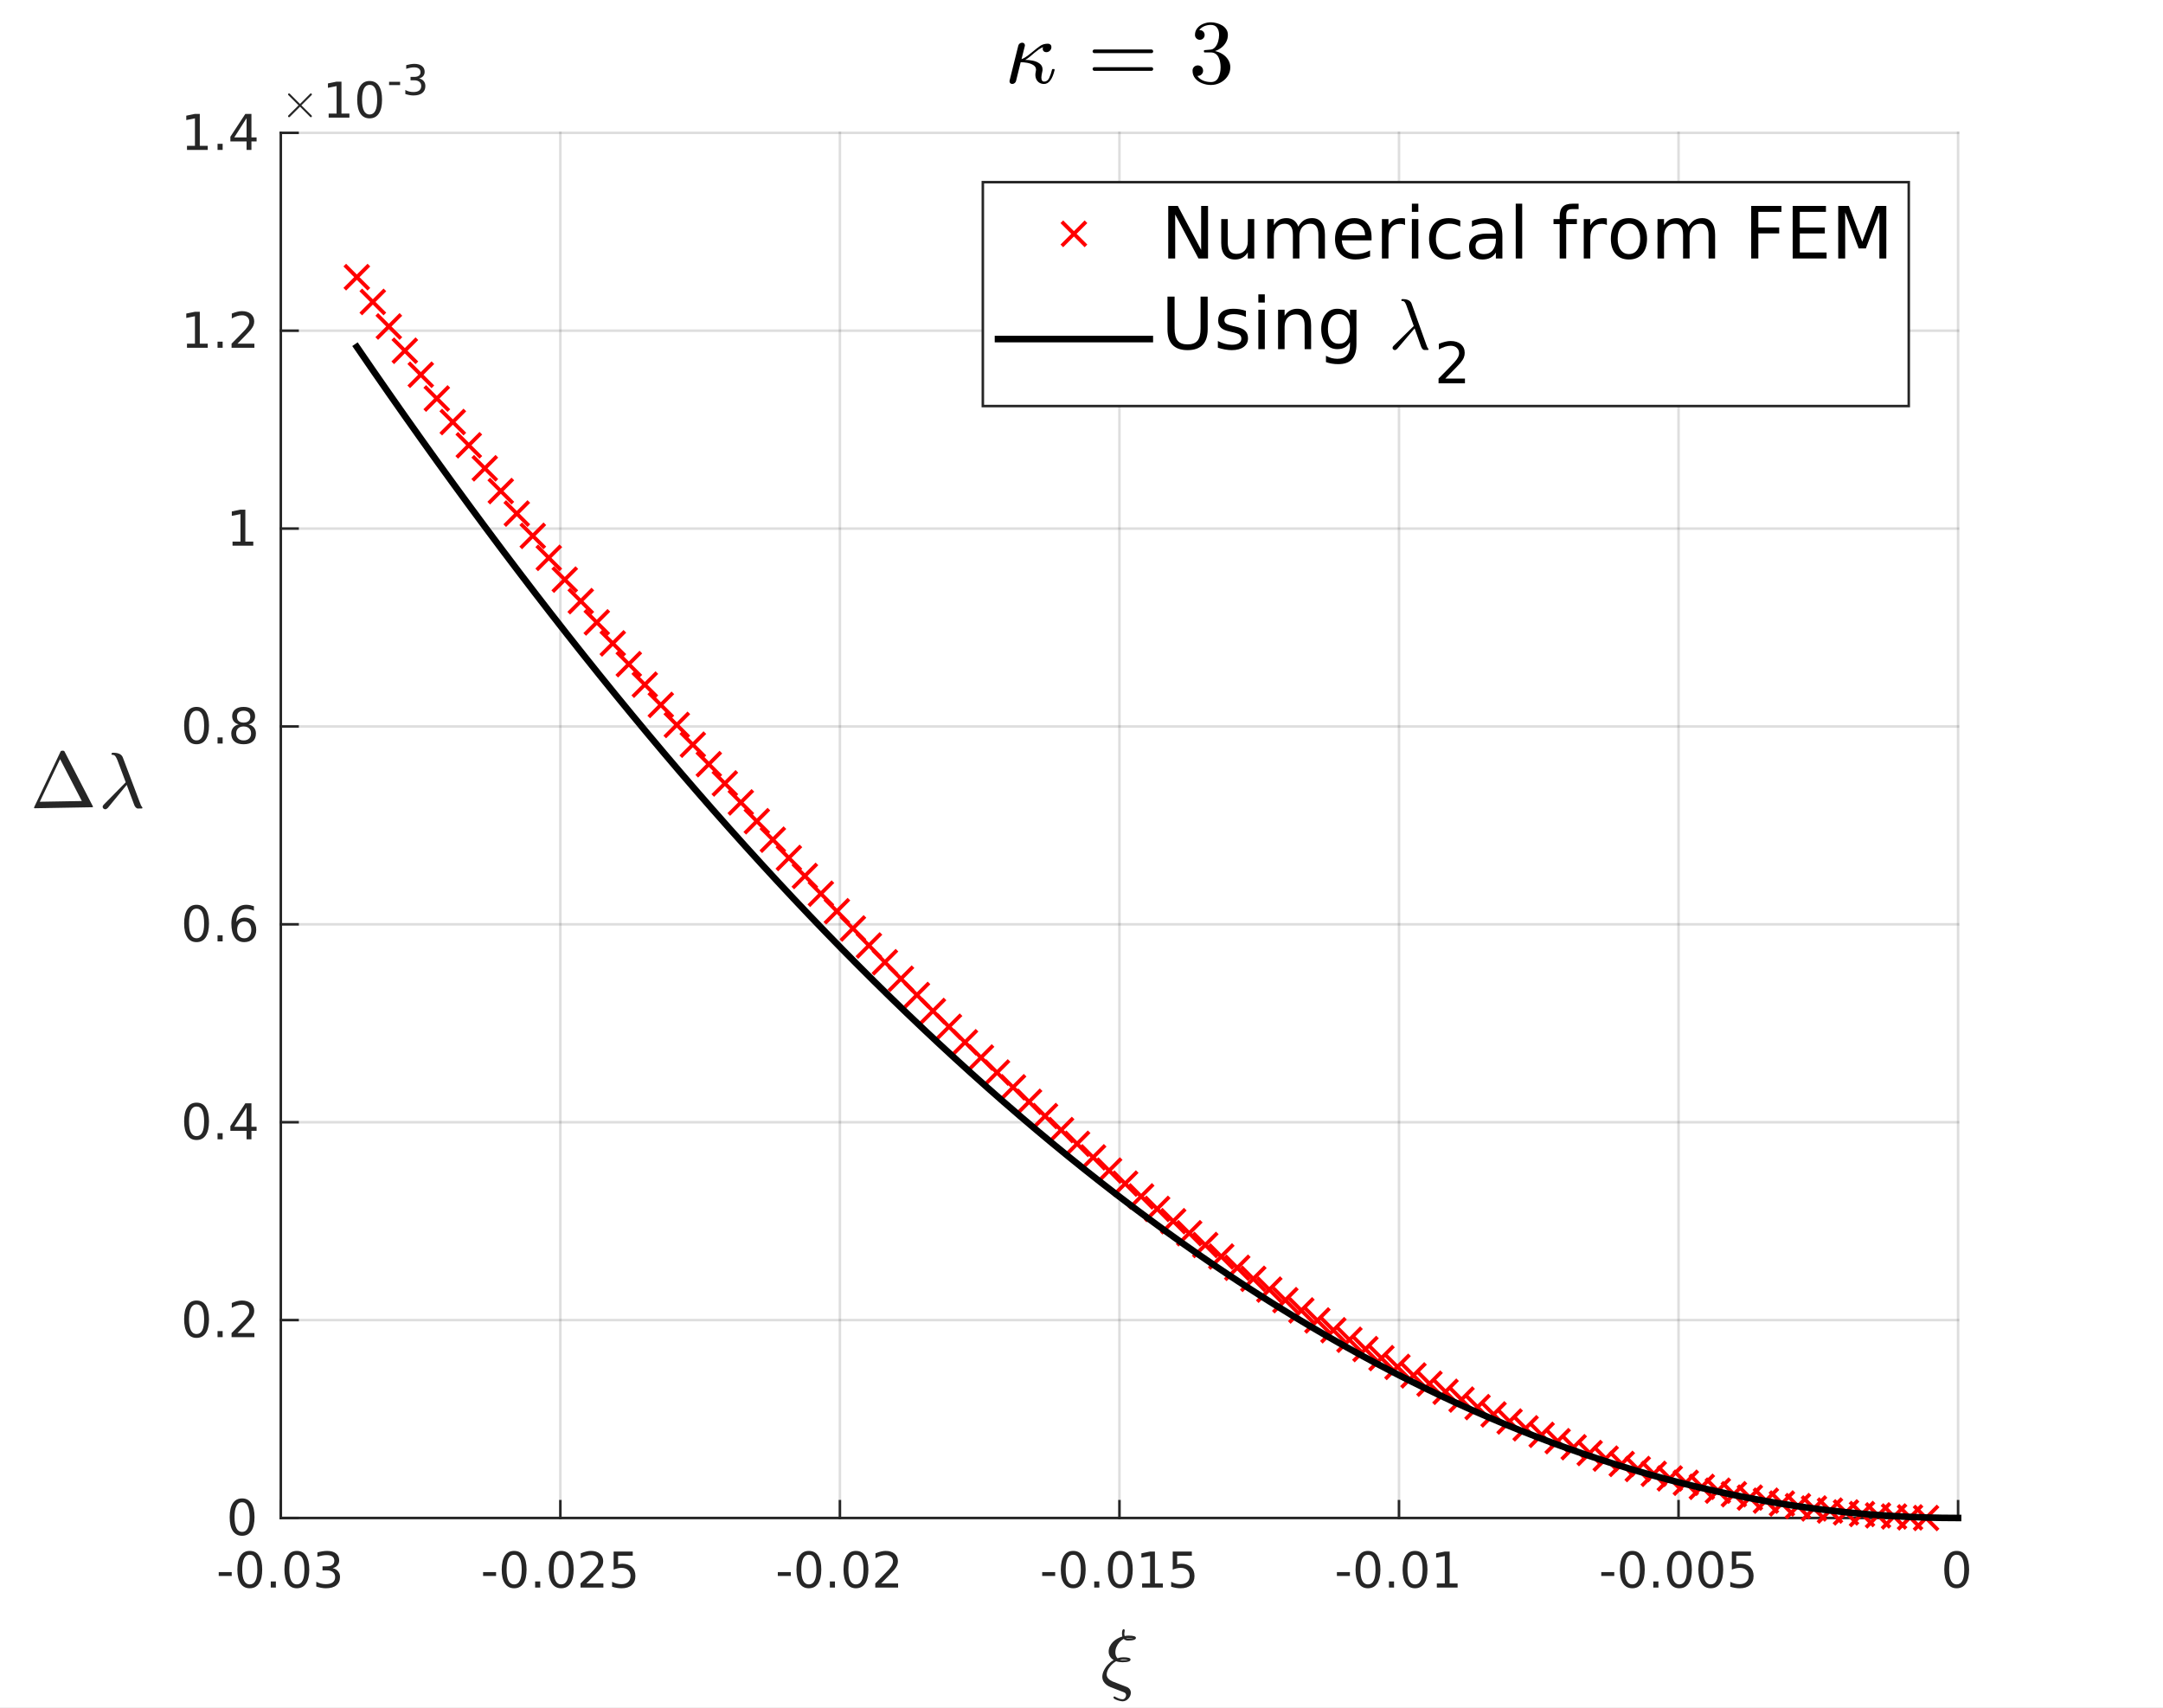 <?xml version="1.0"?>
<!DOCTYPE svg PUBLIC '-//W3C//DTD SVG 1.0//EN'
          'http://www.w3.org/TR/2001/REC-SVG-20010904/DTD/svg10.dtd'>
<svg xmlns:xlink="http://www.w3.org/1999/xlink" style="fill-opacity:1; color-rendering:auto; color-interpolation:auto; stroke:black; text-rendering:auto; stroke-linecap:square; stroke-miterlimit:10; stroke-opacity:1; shape-rendering:auto; fill:black; stroke-dasharray:none; font-weight:normal; stroke-width:1; font-family:'Dialog'; font-style:normal; stroke-linejoin:miter; font-size:12px; stroke-dashoffset:0; image-rendering:auto;" width="570" height="450" xmlns="http://www.w3.org/2000/svg"
><rect width="100%" height="100%" fill="#333333" stroke="none"/><!--Generated by the Batik Graphics2D SVG Generator--><defs id="genericDefs"
  /><g
  ><defs id="defs1"
    ><clipPath clipPathUnits="userSpaceOnUse" id="clipPath1"
      ><path d="M0 0 L570 0 L570 450 L0 450 L0 0 Z"
      /></clipPath
    ></defs
    ><g style="fill:white; stroke:white;"
    ><rect x="0" y="0" width="570" style="clip-path:url(#clipPath1); stroke:none;" height="450"
    /></g
    ><g style="fill:white; text-rendering:optimizeSpeed; color-rendering:optimizeSpeed; image-rendering:optimizeSpeed; shape-rendering:crispEdges; color-interpolation:sRGB; stroke:white;"
    ><rect x="0" width="570" height="450" y="0" style="stroke:none;"
      /><path style="stroke:none;" d="M74 400 L516 400 L516 35 L74 35 Z"
    /></g
    ><g style="stroke-linecap:butt; fill-opacity:0.149; fill:rgb(38,38,38); text-rendering:geometricPrecision; color-rendering:optimizeQuality; image-rendering:optimizeQuality; stroke-linejoin:round; color-interpolation:linearRGB; stroke:rgb(38,38,38); stroke-width:0.667; stroke-opacity:0.149;"
    ><line y2="35" style="fill:none;" x1="74" x2="74" y1="400"
      /><line y2="35" style="fill:none;" x1="147.667" x2="147.667" y1="400"
      /><line y2="35" style="fill:none;" x1="221.333" x2="221.333" y1="400"
      /><line y2="35" style="fill:none;" x1="295" x2="295" y1="400"
      /><line y2="35" style="fill:none;" x1="368.667" x2="368.667" y1="400"
      /><line y2="35" style="fill:none;" x1="442.333" x2="442.333" y1="400"
      /><line y2="35" style="fill:none;" x1="516" x2="516" y1="400"
      /><line y2="400" style="fill:none;" x1="516" x2="74" y1="400"
      /><line y2="347.857" style="fill:none;" x1="516" x2="74" y1="347.857"
      /><line y2="295.714" style="fill:none;" x1="516" x2="74" y1="295.714"
      /><line y2="243.571" style="fill:none;" x1="516" x2="74" y1="243.571"
      /><line y2="191.429" style="fill:none;" x1="516" x2="74" y1="191.429"
      /><line y2="139.286" style="fill:none;" x1="516" x2="74" y1="139.286"
      /><line y2="87.143" style="fill:none;" x1="516" x2="74" y1="87.143"
      /><line y2="35" style="fill:none;" x1="516" x2="74" y1="35"
      /><line x1="74" x2="516" y1="400" style="stroke-linecap:square; fill-opacity:1; fill:none; stroke-opacity:1;" y2="400"
      /><line x1="74" x2="74" y1="400" style="stroke-linecap:square; fill-opacity:1; fill:none; stroke-opacity:1;" y2="395.58"
      /><line x1="147.667" x2="147.667" y1="400" style="stroke-linecap:square; fill-opacity:1; fill:none; stroke-opacity:1;" y2="395.58"
      /><line x1="221.333" x2="221.333" y1="400" style="stroke-linecap:square; fill-opacity:1; fill:none; stroke-opacity:1;" y2="395.58"
      /><line x1="295" x2="295" y1="400" style="stroke-linecap:square; fill-opacity:1; fill:none; stroke-opacity:1;" y2="395.58"
      /><line x1="368.667" x2="368.667" y1="400" style="stroke-linecap:square; fill-opacity:1; fill:none; stroke-opacity:1;" y2="395.58"
      /><line x1="442.333" x2="442.333" y1="400" style="stroke-linecap:square; fill-opacity:1; fill:none; stroke-opacity:1;" y2="395.58"
      /><line x1="516" x2="516" y1="400" style="stroke-linecap:square; fill-opacity:1; fill:none; stroke-opacity:1;" y2="395.58"
    /></g
    ><g transform="translate(74,405.333)" style="font-size:13px; fill:rgb(38,38,38); text-rendering:geometricPrecision; color-rendering:optimizeQuality; image-rendering:optimizeQuality; font-family:'SansSerif'; color-interpolation:linearRGB; stroke:rgb(38,38,38);"
    ><path style="stroke:none;" d="M-16.359 8.922 L-12.938 8.922 L-12.938 9.953 L-16.359 9.953 L-16.359 8.922 ZM-8.184 4.359 Q-9.168 4.359 -9.668 5.336 Q-10.168 6.312 -10.168 8.266 Q-10.168 10.219 -9.668 11.195 Q-9.168 12.172 -8.184 12.172 Q-7.184 12.172 -6.684 11.195 Q-6.184 10.219 -6.184 8.266 Q-6.184 6.312 -6.684 5.336 Q-7.184 4.359 -8.184 4.359 ZM-8.184 3.344 Q-6.59 3.344 -5.747 4.609 Q-4.903 5.875 -4.903 8.266 Q-4.903 10.656 -5.747 11.922 Q-6.59 13.188 -8.184 13.188 Q-9.762 13.188 -10.606 11.922 Q-11.45 10.656 -11.45 8.266 Q-11.45 5.875 -10.606 4.609 Q-9.762 3.344 -8.184 3.344 ZM-2.647 11.391 L-1.304 11.391 L-1.304 13 L-2.647 13 L-2.647 11.391 ZM4.219 4.359 Q3.235 4.359 2.735 5.336 Q2.235 6.312 2.235 8.266 Q2.235 10.219 2.735 11.195 Q3.235 12.172 4.219 12.172 Q5.219 12.172 5.719 11.195 Q6.219 10.219 6.219 8.266 Q6.219 6.312 5.719 5.336 Q5.219 4.359 4.219 4.359 ZM4.219 3.344 Q5.813 3.344 6.657 4.609 Q7.5 5.875 7.5 8.266 Q7.5 10.656 6.657 11.922 Q5.813 13.188 4.219 13.188 Q2.641 13.188 1.797 11.922 Q0.954 10.656 0.954 8.266 Q0.954 5.875 1.797 4.609 Q2.641 3.344 4.219 3.344 ZM13.646 7.891 Q14.568 8.094 15.084 8.711 Q15.6 9.328 15.6 10.25 Q15.6 11.641 14.631 12.414 Q13.662 13.188 11.881 13.188 Q11.287 13.188 10.654 13.07 Q10.021 12.953 9.35 12.719 L9.35 11.469 Q9.896 11.781 10.529 11.945 Q11.162 12.109 11.85 12.109 Q13.053 12.109 13.685 11.633 Q14.318 11.156 14.318 10.25 Q14.318 9.406 13.732 8.938 Q13.146 8.469 12.1 8.469 L10.99 8.469 L10.99 7.406 L12.146 7.406 Q13.1 7.406 13.6 7.031 Q14.1 6.656 14.1 5.938 Q14.1 5.219 13.584 4.828 Q13.068 4.438 12.1 4.438 Q11.568 4.438 10.967 4.547 Q10.365 4.656 9.646 4.906 L9.646 3.75 Q10.365 3.547 11.006 3.445 Q11.646 3.344 12.209 3.344 Q13.678 3.344 14.529 4.008 Q15.381 4.672 15.381 5.812 Q15.381 6.594 14.928 7.141 Q14.475 7.688 13.646 7.891 Z"
    /></g
    ><g transform="translate(147.667,405.333)" style="font-size:13px; fill:rgb(38,38,38); text-rendering:geometricPrecision; color-rendering:optimizeQuality; image-rendering:optimizeQuality; font-family:'SansSerif'; color-interpolation:linearRGB; stroke:rgb(38,38,38);"
    ><path style="stroke:none;" d="M-20.359 8.922 L-16.938 8.922 L-16.938 9.953 L-20.359 9.953 L-20.359 8.922 ZM-12.184 4.359 Q-13.168 4.359 -13.668 5.336 Q-14.168 6.312 -14.168 8.266 Q-14.168 10.219 -13.668 11.195 Q-13.168 12.172 -12.184 12.172 Q-11.184 12.172 -10.684 11.195 Q-10.184 10.219 -10.184 8.266 Q-10.184 6.312 -10.684 5.336 Q-11.184 4.359 -12.184 4.359 ZM-12.184 3.344 Q-10.59 3.344 -9.747 4.609 Q-8.903 5.875 -8.903 8.266 Q-8.903 10.656 -9.747 11.922 Q-10.59 13.188 -12.184 13.188 Q-13.762 13.188 -14.606 11.922 Q-15.45 10.656 -15.45 8.266 Q-15.45 5.875 -14.606 4.609 Q-13.762 3.344 -12.184 3.344 ZM-6.647 11.391 L-5.304 11.391 L-5.304 13 L-6.647 13 L-6.647 11.391 ZM0.219 4.359 Q-0.765 4.359 -1.265 5.336 Q-1.765 6.312 -1.765 8.266 Q-1.765 10.219 -1.265 11.195 Q-0.765 12.172 0.219 12.172 Q1.219 12.172 1.719 11.195 Q2.219 10.219 2.219 8.266 Q2.219 6.312 1.719 5.336 Q1.219 4.359 0.219 4.359 ZM0.219 3.344 Q1.813 3.344 2.657 4.609 Q3.501 5.875 3.501 8.266 Q3.501 10.656 2.657 11.922 Q1.813 13.188 0.219 13.188 Q-1.359 13.188 -2.203 11.922 Q-3.046 10.656 -3.046 8.266 Q-3.046 5.875 -2.203 4.609 Q-1.359 3.344 0.219 3.344 ZM6.865 11.922 L11.334 11.922 L11.334 13 L5.318 13 L5.318 11.922 Q6.053 11.172 7.311 9.898 Q8.568 8.625 8.896 8.25 Q9.506 7.562 9.748 7.078 Q9.99 6.594 9.99 6.141 Q9.99 5.375 9.467 4.906 Q8.943 4.438 8.084 4.438 Q7.475 4.438 6.811 4.641 Q6.146 4.844 5.381 5.281 L5.381 3.984 Q6.162 3.672 6.834 3.508 Q7.506 3.344 8.053 3.344 Q9.537 3.344 10.412 4.086 Q11.287 4.828 11.287 6.062 Q11.287 6.641 11.068 7.164 Q10.85 7.688 10.271 8.391 Q10.115 8.578 9.264 9.461 Q8.412 10.344 6.865 11.922 ZM14.043 3.516 L19.074 3.516 L19.074 4.609 L15.214 4.609 L15.214 6.922 Q15.496 6.828 15.777 6.781 Q16.058 6.734 16.324 6.734 Q17.918 6.734 18.847 7.602 Q19.777 8.469 19.777 9.953 Q19.777 11.484 18.824 12.336 Q17.871 13.188 16.136 13.188 Q15.543 13.188 14.918 13.086 Q14.293 12.984 13.636 12.781 L13.636 11.484 Q14.214 11.797 14.824 11.953 Q15.433 12.109 16.105 12.109 Q17.214 12.109 17.855 11.531 Q18.496 10.953 18.496 9.953 Q18.496 8.969 17.855 8.391 Q17.214 7.812 16.105 7.812 Q15.589 7.812 15.082 7.93 Q14.574 8.047 14.043 8.281 L14.043 3.516 Z"
    /></g
    ><g transform="translate(221.333,405.333)" style="font-size:13px; fill:rgb(38,38,38); text-rendering:geometricPrecision; color-rendering:optimizeQuality; image-rendering:optimizeQuality; font-family:'SansSerif'; color-interpolation:linearRGB; stroke:rgb(38,38,38);"
    ><path style="stroke:none;" d="M-16.359 8.922 L-12.938 8.922 L-12.938 9.953 L-16.359 9.953 L-16.359 8.922 ZM-8.184 4.359 Q-9.168 4.359 -9.668 5.336 Q-10.168 6.312 -10.168 8.266 Q-10.168 10.219 -9.668 11.195 Q-9.168 12.172 -8.184 12.172 Q-7.184 12.172 -6.684 11.195 Q-6.184 10.219 -6.184 8.266 Q-6.184 6.312 -6.684 5.336 Q-7.184 4.359 -8.184 4.359 ZM-8.184 3.344 Q-6.59 3.344 -5.747 4.609 Q-4.903 5.875 -4.903 8.266 Q-4.903 10.656 -5.747 11.922 Q-6.59 13.188 -8.184 13.188 Q-9.762 13.188 -10.606 11.922 Q-11.45 10.656 -11.45 8.266 Q-11.45 5.875 -10.606 4.609 Q-9.762 3.344 -8.184 3.344 ZM-2.647 11.391 L-1.304 11.391 L-1.304 13 L-2.647 13 L-2.647 11.391 ZM4.219 4.359 Q3.235 4.359 2.735 5.336 Q2.235 6.312 2.235 8.266 Q2.235 10.219 2.735 11.195 Q3.235 12.172 4.219 12.172 Q5.219 12.172 5.719 11.195 Q6.219 10.219 6.219 8.266 Q6.219 6.312 5.719 5.336 Q5.219 4.359 4.219 4.359 ZM4.219 3.344 Q5.813 3.344 6.657 4.609 Q7.5 5.875 7.5 8.266 Q7.5 10.656 6.657 11.922 Q5.813 13.188 4.219 13.188 Q2.641 13.188 1.797 11.922 Q0.954 10.656 0.954 8.266 Q0.954 5.875 1.797 4.609 Q2.641 3.344 4.219 3.344 ZM10.865 11.922 L15.334 11.922 L15.334 13 L9.318 13 L9.318 11.922 Q10.053 11.172 11.31 9.898 Q12.568 8.625 12.896 8.25 Q13.506 7.562 13.748 7.078 Q13.99 6.594 13.99 6.141 Q13.99 5.375 13.467 4.906 Q12.943 4.438 12.084 4.438 Q11.475 4.438 10.81 4.641 Q10.146 4.844 9.381 5.281 L9.381 3.984 Q10.162 3.672 10.834 3.508 Q11.506 3.344 12.053 3.344 Q13.537 3.344 14.412 4.086 Q15.287 4.828 15.287 6.062 Q15.287 6.641 15.068 7.164 Q14.85 7.688 14.271 8.391 Q14.115 8.578 13.264 9.461 Q12.412 10.344 10.865 11.922 Z"
    /></g
    ><g transform="translate(295,405.333)" style="font-size:13px; fill:rgb(38,38,38); text-rendering:geometricPrecision; color-rendering:optimizeQuality; image-rendering:optimizeQuality; font-family:'SansSerif'; color-interpolation:linearRGB; stroke:rgb(38,38,38);"
    ><path style="stroke:none;" d="M-20.359 8.922 L-16.938 8.922 L-16.938 9.953 L-20.359 9.953 L-20.359 8.922 ZM-12.184 4.359 Q-13.168 4.359 -13.668 5.336 Q-14.168 6.312 -14.168 8.266 Q-14.168 10.219 -13.668 11.195 Q-13.168 12.172 -12.184 12.172 Q-11.184 12.172 -10.684 11.195 Q-10.184 10.219 -10.184 8.266 Q-10.184 6.312 -10.684 5.336 Q-11.184 4.359 -12.184 4.359 ZM-12.184 3.344 Q-10.59 3.344 -9.747 4.609 Q-8.903 5.875 -8.903 8.266 Q-8.903 10.656 -9.747 11.922 Q-10.59 13.188 -12.184 13.188 Q-13.762 13.188 -14.606 11.922 Q-15.45 10.656 -15.45 8.266 Q-15.45 5.875 -14.606 4.609 Q-13.762 3.344 -12.184 3.344 ZM-6.647 11.391 L-5.304 11.391 L-5.304 13 L-6.647 13 L-6.647 11.391 ZM0.219 4.359 Q-0.765 4.359 -1.265 5.336 Q-1.765 6.312 -1.765 8.266 Q-1.765 10.219 -1.265 11.195 Q-0.765 12.172 0.219 12.172 Q1.219 12.172 1.719 11.195 Q2.219 10.219 2.219 8.266 Q2.219 6.312 1.719 5.336 Q1.219 4.359 0.219 4.359 ZM0.219 3.344 Q1.813 3.344 2.657 4.609 Q3.501 5.875 3.501 8.266 Q3.501 10.656 2.657 11.922 Q1.813 13.188 0.219 13.188 Q-1.359 13.188 -2.203 11.922 Q-3.046 10.656 -3.046 8.266 Q-3.046 5.875 -2.203 4.609 Q-1.359 3.344 0.219 3.344 ZM5.975 11.922 L8.068 11.922 L8.068 4.688 L5.787 5.141 L5.787 3.984 L8.053 3.516 L9.35 3.516 L9.35 11.922 L11.443 11.922 L11.443 13 L5.975 13 L5.975 11.922 ZM14.043 3.516 L19.074 3.516 L19.074 4.609 L15.214 4.609 L15.214 6.922 Q15.496 6.828 15.777 6.781 Q16.058 6.734 16.324 6.734 Q17.918 6.734 18.847 7.602 Q19.777 8.469 19.777 9.953 Q19.777 11.484 18.824 12.336 Q17.871 13.188 16.136 13.188 Q15.543 13.188 14.918 13.086 Q14.293 12.984 13.636 12.781 L13.636 11.484 Q14.214 11.797 14.824 11.953 Q15.433 12.109 16.105 12.109 Q17.214 12.109 17.855 11.531 Q18.496 10.953 18.496 9.953 Q18.496 8.969 17.855 8.391 Q17.214 7.812 16.105 7.812 Q15.589 7.812 15.082 7.93 Q14.574 8.047 14.043 8.281 L14.043 3.516 Z"
    /></g
    ><g transform="translate(368.667,405.333)" style="font-size:13px; fill:rgb(38,38,38); text-rendering:geometricPrecision; color-rendering:optimizeQuality; image-rendering:optimizeQuality; font-family:'SansSerif'; color-interpolation:linearRGB; stroke:rgb(38,38,38);"
    ><path style="stroke:none;" d="M-16.359 8.922 L-12.938 8.922 L-12.938 9.953 L-16.359 9.953 L-16.359 8.922 ZM-8.184 4.359 Q-9.168 4.359 -9.668 5.336 Q-10.168 6.312 -10.168 8.266 Q-10.168 10.219 -9.668 11.195 Q-9.168 12.172 -8.184 12.172 Q-7.184 12.172 -6.684 11.195 Q-6.184 10.219 -6.184 8.266 Q-6.184 6.312 -6.684 5.336 Q-7.184 4.359 -8.184 4.359 ZM-8.184 3.344 Q-6.59 3.344 -5.747 4.609 Q-4.903 5.875 -4.903 8.266 Q-4.903 10.656 -5.747 11.922 Q-6.59 13.188 -8.184 13.188 Q-9.762 13.188 -10.606 11.922 Q-11.45 10.656 -11.45 8.266 Q-11.45 5.875 -10.606 4.609 Q-9.762 3.344 -8.184 3.344 ZM-2.647 11.391 L-1.304 11.391 L-1.304 13 L-2.647 13 L-2.647 11.391 ZM4.219 4.359 Q3.235 4.359 2.735 5.336 Q2.235 6.312 2.235 8.266 Q2.235 10.219 2.735 11.195 Q3.235 12.172 4.219 12.172 Q5.219 12.172 5.719 11.195 Q6.219 10.219 6.219 8.266 Q6.219 6.312 5.719 5.336 Q5.219 4.359 4.219 4.359 ZM4.219 3.344 Q5.813 3.344 6.657 4.609 Q7.5 5.875 7.5 8.266 Q7.5 10.656 6.657 11.922 Q5.813 13.188 4.219 13.188 Q2.641 13.188 1.797 11.922 Q0.954 10.656 0.954 8.266 Q0.954 5.875 1.797 4.609 Q2.641 3.344 4.219 3.344 ZM9.975 11.922 L12.068 11.922 L12.068 4.688 L9.787 5.141 L9.787 3.984 L12.053 3.516 L13.35 3.516 L13.35 11.922 L15.443 11.922 L15.443 13 L9.975 13 L9.975 11.922 Z"
    /></g
    ><g transform="translate(442.333,405.333)" style="font-size:13px; fill:rgb(38,38,38); text-rendering:geometricPrecision; color-rendering:optimizeQuality; image-rendering:optimizeQuality; font-family:'SansSerif'; color-interpolation:linearRGB; stroke:rgb(38,38,38);"
    ><path style="stroke:none;" d="M-20.359 8.922 L-16.938 8.922 L-16.938 9.953 L-20.359 9.953 L-20.359 8.922 ZM-12.184 4.359 Q-13.168 4.359 -13.668 5.336 Q-14.168 6.312 -14.168 8.266 Q-14.168 10.219 -13.668 11.195 Q-13.168 12.172 -12.184 12.172 Q-11.184 12.172 -10.684 11.195 Q-10.184 10.219 -10.184 8.266 Q-10.184 6.312 -10.684 5.336 Q-11.184 4.359 -12.184 4.359 ZM-12.184 3.344 Q-10.59 3.344 -9.747 4.609 Q-8.903 5.875 -8.903 8.266 Q-8.903 10.656 -9.747 11.922 Q-10.59 13.188 -12.184 13.188 Q-13.762 13.188 -14.606 11.922 Q-15.45 10.656 -15.45 8.266 Q-15.45 5.875 -14.606 4.609 Q-13.762 3.344 -12.184 3.344 ZM-6.647 11.391 L-5.304 11.391 L-5.304 13 L-6.647 13 L-6.647 11.391 ZM0.219 4.359 Q-0.765 4.359 -1.265 5.336 Q-1.765 6.312 -1.765 8.266 Q-1.765 10.219 -1.265 11.195 Q-0.765 12.172 0.219 12.172 Q1.219 12.172 1.719 11.195 Q2.219 10.219 2.219 8.266 Q2.219 6.312 1.719 5.336 Q1.219 4.359 0.219 4.359 ZM0.219 3.344 Q1.813 3.344 2.657 4.609 Q3.501 5.875 3.501 8.266 Q3.501 10.656 2.657 11.922 Q1.813 13.188 0.219 13.188 Q-1.359 13.188 -2.203 11.922 Q-3.046 10.656 -3.046 8.266 Q-3.046 5.875 -2.203 4.609 Q-1.359 3.344 0.219 3.344 ZM8.49 4.359 Q7.506 4.359 7.006 5.336 Q6.506 6.312 6.506 8.266 Q6.506 10.219 7.006 11.195 Q7.506 12.172 8.49 12.172 Q9.49 12.172 9.99 11.195 Q10.49 10.219 10.49 8.266 Q10.49 6.312 9.99 5.336 Q9.49 4.359 8.49 4.359 ZM8.49 3.344 Q10.084 3.344 10.928 4.609 Q11.771 5.875 11.771 8.266 Q11.771 10.656 10.928 11.922 Q10.084 13.188 8.49 13.188 Q6.912 13.188 6.068 11.922 Q5.225 10.656 5.225 8.266 Q5.225 5.875 6.068 4.609 Q6.912 3.344 8.49 3.344 ZM14.043 3.516 L19.074 3.516 L19.074 4.609 L15.214 4.609 L15.214 6.922 Q15.496 6.828 15.777 6.781 Q16.058 6.734 16.324 6.734 Q17.918 6.734 18.847 7.602 Q19.777 8.469 19.777 9.953 Q19.777 11.484 18.824 12.336 Q17.871 13.188 16.136 13.188 Q15.543 13.188 14.918 13.086 Q14.293 12.984 13.636 12.781 L13.636 11.484 Q14.214 11.797 14.824 11.953 Q15.433 12.109 16.105 12.109 Q17.214 12.109 17.855 11.531 Q18.496 10.953 18.496 9.953 Q18.496 8.969 17.855 8.391 Q17.214 7.812 16.105 7.812 Q15.589 7.812 15.082 7.93 Q14.574 8.047 14.043 8.281 L14.043 3.516 Z"
    /></g
    ><g transform="translate(516,405.333)" style="font-size:13px; fill:rgb(38,38,38); text-rendering:geometricPrecision; color-rendering:optimizeQuality; image-rendering:optimizeQuality; font-family:'SansSerif'; color-interpolation:linearRGB; stroke:rgb(38,38,38);"
    ><path style="stroke:none;" d="M-0.375 4.359 Q-1.359 4.359 -1.859 5.336 Q-2.359 6.312 -2.359 8.266 Q-2.359 10.219 -1.859 11.195 Q-1.359 12.172 -0.375 12.172 Q0.625 12.172 1.125 11.195 Q1.625 10.219 1.625 8.266 Q1.625 6.312 1.125 5.336 Q0.625 4.359 -0.375 4.359 ZM-0.375 3.344 Q1.219 3.344 2.062 4.609 Q2.906 5.875 2.906 8.266 Q2.906 10.656 2.062 11.922 Q1.219 13.188 -0.375 13.188 Q-1.953 13.188 -2.797 11.922 Q-3.641 10.656 -3.641 8.266 Q-3.641 5.875 -2.797 4.609 Q-1.953 3.344 -0.375 3.344 Z"
    /></g
    ><g transform="translate(290,444)" style="font-size:21px; fill:rgb(38,38,38); text-rendering:geometricPrecision; color-rendering:optimizeQuality; image-rendering:optimizeQuality; font-family:'mwb_cmmi10'; color-interpolation:linearRGB; stroke:rgb(38,38,38);"
    ><path style="stroke:none;" d="M3.422 3.266 Q3.453 3.031 3.719 3.031 Q3.734 3.031 4.109 3.234 Q4.484 3.438 4.938 3.602 Q5.391 3.766 5.828 3.766 Q6.219 3.766 6.484 3.43 Q6.75 3.094 6.75 2.703 Q6.75 2.156 6.172 1.922 L2.609 0.547 Q1.688 0.188 1.086 -0.523 Q0.484 -1.234 0.484 -2.141 Q0.484 -2.953 0.914 -3.828 Q1.344 -4.703 2.023 -5.414 Q2.703 -6.125 3.469 -6.578 Q2.844 -6.938 2.5 -7.516 Q2.156 -8.094 2.156 -8.797 Q2.156 -9.531 2.461 -10.172 Q2.766 -10.812 3.289 -11.336 Q3.812 -11.859 4.461 -12.219 Q5.109 -12.578 5.766 -12.766 Q5.672 -13.203 5.672 -13.547 Q5.672 -14.688 6.109 -14.688 Q6.219 -14.688 6.305 -14.602 Q6.391 -14.516 6.391 -14.406 Q6.391 -14.297 6.336 -13.953 Q6.281 -13.609 6.281 -13.531 Q6.281 -13.172 6.375 -12.891 Q6.906 -13 7.406 -13 Q9.344 -13 9.344 -12.406 Q9.344 -11.703 7.203 -11.703 Q6.547 -11.703 6.125 -12.141 Q5.531 -11.828 5.016 -11.266 Q4.5 -10.703 4.211 -10.016 Q3.922 -9.328 3.922 -8.609 Q3.922 -7.625 4.484 -7.031 Q5.234 -7.297 5.984 -7.297 Q7.922 -7.297 7.922 -6.703 Q7.922 -5.984 5.766 -5.984 Q4.906 -5.984 4.125 -6.25 Q3.203 -5.75 2.422 -4.727 Q1.641 -3.703 1.641 -2.75 Q1.641 -2.141 2.086 -1.672 Q2.531 -1.203 3.188 -0.922 L6.906 0.516 Q7.391 0.703 7.695 1.109 Q8 1.516 8 2.047 Q8 2.906 7.336 3.609 Q6.672 4.312 5.812 4.312 Q5.547 4.312 4.945 4.164 Q4.344 4.016 3.883 3.781 Q3.422 3.547 3.422 3.266 ZM5.125 -6.641 Q5.406 -6.531 5.812 -6.531 Q6.828 -6.531 7.266 -6.656 Q6.875 -6.734 5.969 -6.734 Q5.609 -6.734 5.125 -6.641 ZM6.734 -12.359 Q6.922 -12.25 7.25 -12.25 Q8.25 -12.25 8.703 -12.359 L6.734 -12.359 Z"
    /></g
    ><g style="fill:rgb(38,38,38); text-rendering:geometricPrecision; color-rendering:optimizeQuality; image-rendering:optimizeQuality; stroke-linejoin:round; color-interpolation:linearRGB; stroke:rgb(38,38,38); stroke-width:0.667;"
    ><line y2="35" style="fill:none;" x1="74" x2="74" y1="400"
      /><line y2="400" style="fill:none;" x1="74" x2="78.42" y1="400"
      /><line y2="347.857" style="fill:none;" x1="74" x2="78.42" y1="347.857"
      /><line y2="295.714" style="fill:none;" x1="74" x2="78.42" y1="295.714"
      /><line y2="243.571" style="fill:none;" x1="74" x2="78.42" y1="243.571"
      /><line y2="191.429" style="fill:none;" x1="74" x2="78.42" y1="191.429"
      /><line y2="139.286" style="fill:none;" x1="74" x2="78.42" y1="139.286"
      /><line y2="87.143" style="fill:none;" x1="74" x2="78.42" y1="87.143"
      /><line y2="35" style="fill:none;" x1="74" x2="78.42" y1="35"
    /></g
    ><g transform="translate(68.667,400)" style="font-size:13px; fill:rgb(38,38,38); text-rendering:geometricPrecision; color-rendering:optimizeQuality; image-rendering:optimizeQuality; font-family:'SansSerif'; color-interpolation:linearRGB; stroke:rgb(38,38,38);"
    ><path style="stroke:none;" d="M-4.875 -4.141 Q-5.859 -4.141 -6.359 -3.164 Q-6.859 -2.188 -6.859 -0.234 Q-6.859 1.719 -6.359 2.695 Q-5.859 3.672 -4.875 3.672 Q-3.875 3.672 -3.375 2.695 Q-2.875 1.719 -2.875 -0.234 Q-2.875 -2.188 -3.375 -3.164 Q-3.875 -4.141 -4.875 -4.141 ZM-4.875 -5.156 Q-3.281 -5.156 -2.438 -3.891 Q-1.594 -2.625 -1.594 -0.234 Q-1.594 2.156 -2.438 3.422 Q-3.281 4.688 -4.875 4.688 Q-6.453 4.688 -7.297 3.422 Q-8.141 2.156 -8.141 -0.234 Q-8.141 -2.625 -7.297 -3.891 Q-6.453 -5.156 -4.875 -5.156 Z"
    /></g
    ><g transform="translate(68.667,347.857)" style="font-size:13px; fill:rgb(38,38,38); text-rendering:geometricPrecision; color-rendering:optimizeQuality; image-rendering:optimizeQuality; font-family:'SansSerif'; color-interpolation:linearRGB; stroke:rgb(38,38,38);"
    ><path style="stroke:none;" d="M-16.875 -4.141 Q-17.859 -4.141 -18.359 -3.164 Q-18.859 -2.188 -18.859 -0.234 Q-18.859 1.719 -18.359 2.695 Q-17.859 3.672 -16.875 3.672 Q-15.875 3.672 -15.375 2.695 Q-14.875 1.719 -14.875 -0.234 Q-14.875 -2.188 -15.375 -3.164 Q-15.875 -4.141 -16.875 -4.141 ZM-16.875 -5.156 Q-15.281 -5.156 -14.438 -3.891 Q-13.594 -2.625 -13.594 -0.234 Q-13.594 2.156 -14.438 3.422 Q-15.281 4.688 -16.875 4.688 Q-18.453 4.688 -19.297 3.422 Q-20.141 2.156 -20.141 -0.234 Q-20.141 -2.625 -19.297 -3.891 Q-18.453 -5.156 -16.875 -5.156 ZM-11.338 2.891 L-9.995 2.891 L-9.995 4.5 L-11.338 4.5 L-11.338 2.891 ZM-6.097 3.422 L-1.628 3.422 L-1.628 4.5 L-7.644 4.5 L-7.644 3.422 Q-6.909 2.672 -5.651 1.398 Q-4.394 0.125 -4.065 -0.25 Q-3.456 -0.938 -3.214 -1.422 Q-2.972 -1.906 -2.972 -2.359 Q-2.972 -3.125 -3.495 -3.594 Q-4.019 -4.062 -4.878 -4.062 Q-5.487 -4.062 -6.151 -3.859 Q-6.815 -3.656 -7.581 -3.219 L-7.581 -4.516 Q-6.8 -4.828 -6.128 -4.992 Q-5.456 -5.156 -4.909 -5.156 Q-3.425 -5.156 -2.55 -4.414 Q-1.675 -3.672 -1.675 -2.438 Q-1.675 -1.859 -1.894 -1.336 Q-2.112 -0.812 -2.69 -0.109 Q-2.847 0.078 -3.698 0.961 Q-4.55 1.844 -6.097 3.422 Z"
    /></g
    ><g transform="translate(68.667,295.714)" style="font-size:13px; fill:rgb(38,38,38); text-rendering:geometricPrecision; color-rendering:optimizeQuality; image-rendering:optimizeQuality; font-family:'SansSerif'; color-interpolation:linearRGB; stroke:rgb(38,38,38);"
    ><path style="stroke:none;" d="M-16.875 -4.141 Q-17.859 -4.141 -18.359 -3.164 Q-18.859 -2.188 -18.859 -0.234 Q-18.859 1.719 -18.359 2.695 Q-17.859 3.672 -16.875 3.672 Q-15.875 3.672 -15.375 2.695 Q-14.875 1.719 -14.875 -0.234 Q-14.875 -2.188 -15.375 -3.164 Q-15.875 -4.141 -16.875 -4.141 ZM-16.875 -5.156 Q-15.281 -5.156 -14.438 -3.891 Q-13.594 -2.625 -13.594 -0.234 Q-13.594 2.156 -14.438 3.422 Q-15.281 4.688 -16.875 4.688 Q-18.453 4.688 -19.297 3.422 Q-20.141 2.156 -20.141 -0.234 Q-20.141 -2.625 -19.297 -3.891 Q-18.453 -5.156 -16.875 -5.156 ZM-11.338 2.891 L-9.995 2.891 L-9.995 4.5 L-11.338 4.5 L-11.338 2.891 ZM-3.69 -3.859 L-6.925 1.203 L-3.69 1.203 L-3.69 -3.859 ZM-4.019 -4.984 L-2.409 -4.984 L-2.409 1.203 L-1.05 1.203 L-1.05 2.266 L-2.409 2.266 L-2.409 4.5 L-3.69 4.5 L-3.69 2.266 L-7.956 2.266 L-7.956 1.031 L-4.019 -4.984 Z"
    /></g
    ><g transform="translate(68.667,243.571)" style="font-size:13px; fill:rgb(38,38,38); text-rendering:geometricPrecision; color-rendering:optimizeQuality; image-rendering:optimizeQuality; font-family:'SansSerif'; color-interpolation:linearRGB; stroke:rgb(38,38,38);"
    ><path style="stroke:none;" d="M-16.875 -4.141 Q-17.859 -4.141 -18.359 -3.164 Q-18.859 -2.188 -18.859 -0.234 Q-18.859 1.719 -18.359 2.695 Q-17.859 3.672 -16.875 3.672 Q-15.875 3.672 -15.375 2.695 Q-14.875 1.719 -14.875 -0.234 Q-14.875 -2.188 -15.375 -3.164 Q-15.875 -4.141 -16.875 -4.141 ZM-16.875 -5.156 Q-15.281 -5.156 -14.438 -3.891 Q-13.594 -2.625 -13.594 -0.234 Q-13.594 2.156 -14.438 3.422 Q-15.281 4.688 -16.875 4.688 Q-18.453 4.688 -19.297 3.422 Q-20.141 2.156 -20.141 -0.234 Q-20.141 -2.625 -19.297 -3.891 Q-18.453 -5.156 -16.875 -5.156 ZM-11.338 2.891 L-9.995 2.891 L-9.995 4.5 L-11.338 4.5 L-11.338 2.891 ZM-4.3 -0.75 Q-5.175 -0.75 -5.675 -0.156 Q-6.175 0.438 -6.175 1.453 Q-6.175 2.484 -5.675 3.078 Q-5.175 3.672 -4.3 3.672 Q-3.44 3.672 -2.94 3.078 Q-2.44 2.484 -2.44 1.453 Q-2.44 0.438 -2.94 -0.156 Q-3.44 -0.75 -4.3 -0.75 ZM-1.753 -4.766 L-1.753 -3.594 Q-2.237 -3.828 -2.729 -3.945 Q-3.222 -4.062 -3.706 -4.062 Q-4.972 -4.062 -5.644 -3.211 Q-6.315 -2.359 -6.409 -0.625 Q-6.034 -1.172 -5.472 -1.469 Q-4.909 -1.766 -4.222 -1.766 Q-2.8 -1.766 -1.972 -0.898 Q-1.144 -0.031 -1.144 1.453 Q-1.144 2.922 -2.011 3.805 Q-2.878 4.688 -4.3 4.688 Q-5.956 4.688 -6.823 3.422 Q-7.69 2.156 -7.69 -0.234 Q-7.69 -2.469 -6.62 -3.812 Q-5.55 -5.156 -3.753 -5.156 Q-3.284 -5.156 -2.792 -5.055 Q-2.3 -4.953 -1.753 -4.766 Z"
    /></g
    ><g transform="translate(68.667,191.429)" style="font-size:13px; fill:rgb(38,38,38); text-rendering:geometricPrecision; color-rendering:optimizeQuality; image-rendering:optimizeQuality; font-family:'SansSerif'; color-interpolation:linearRGB; stroke:rgb(38,38,38);"
    ><path style="stroke:none;" d="M-16.875 -4.141 Q-17.859 -4.141 -18.359 -3.164 Q-18.859 -2.188 -18.859 -0.234 Q-18.859 1.719 -18.359 2.695 Q-17.859 3.672 -16.875 3.672 Q-15.875 3.672 -15.375 2.695 Q-14.875 1.719 -14.875 -0.234 Q-14.875 -2.188 -15.375 -3.164 Q-15.875 -4.141 -16.875 -4.141 ZM-16.875 -5.156 Q-15.281 -5.156 -14.438 -3.891 Q-13.594 -2.625 -13.594 -0.234 Q-13.594 2.156 -14.438 3.422 Q-15.281 4.688 -16.875 4.688 Q-18.453 4.688 -19.297 3.422 Q-20.141 2.156 -20.141 -0.234 Q-20.141 -2.625 -19.297 -3.891 Q-18.453 -5.156 -16.875 -5.156 ZM-11.338 2.891 L-9.995 2.891 L-9.995 4.5 L-11.338 4.5 L-11.338 2.891 ZM-4.472 0 Q-5.378 0 -5.901 0.492 Q-6.425 0.984 -6.425 1.828 Q-6.425 2.688 -5.901 3.18 Q-5.378 3.672 -4.472 3.672 Q-3.55 3.672 -3.026 3.18 Q-2.503 2.688 -2.503 1.828 Q-2.503 0.984 -3.026 0.492 Q-3.55 0 -4.472 0 ZM-5.753 -0.547 Q-6.565 -0.75 -7.026 -1.312 Q-7.487 -1.875 -7.487 -2.688 Q-7.487 -3.828 -6.683 -4.492 Q-5.878 -5.156 -4.472 -5.156 Q-3.05 -5.156 -2.245 -4.492 Q-1.44 -3.828 -1.44 -2.688 Q-1.44 -1.875 -1.901 -1.312 Q-2.362 -0.75 -3.175 -0.547 Q-2.253 -0.328 -1.737 0.297 Q-1.222 0.922 -1.222 1.828 Q-1.222 3.219 -2.058 3.953 Q-2.894 4.688 -4.472 4.688 Q-6.034 4.688 -6.878 3.953 Q-7.722 3.219 -7.722 1.828 Q-7.722 0.922 -7.198 0.297 Q-6.675 -0.328 -5.753 -0.547 ZM-6.222 -2.578 Q-6.222 -1.828 -5.761 -1.422 Q-5.3 -1.016 -4.472 -1.016 Q-3.644 -1.016 -3.175 -1.422 Q-2.706 -1.828 -2.706 -2.578 Q-2.706 -3.312 -3.175 -3.727 Q-3.644 -4.141 -4.472 -4.141 Q-5.3 -4.141 -5.761 -3.727 Q-6.222 -3.312 -6.222 -2.578 Z"
    /></g
    ><g transform="translate(68.667,139.286)" style="font-size:13px; fill:rgb(38,38,38); text-rendering:geometricPrecision; color-rendering:optimizeQuality; image-rendering:optimizeQuality; font-family:'SansSerif'; color-interpolation:linearRGB; stroke:rgb(38,38,38);"
    ><path style="stroke:none;" d="M-7.391 3.422 L-5.297 3.422 L-5.297 -3.812 L-7.578 -3.359 L-7.578 -4.516 L-5.312 -4.984 L-4.016 -4.984 L-4.016 3.422 L-1.922 3.422 L-1.922 4.5 L-7.391 4.5 L-7.391 3.422 Z"
    /></g
    ><g transform="translate(68.667,87.143)" style="font-size:13px; fill:rgb(38,38,38); text-rendering:geometricPrecision; color-rendering:optimizeQuality; image-rendering:optimizeQuality; font-family:'SansSerif'; color-interpolation:linearRGB; stroke:rgb(38,38,38);"
    ><path style="stroke:none;" d="M-19.391 3.422 L-17.297 3.422 L-17.297 -3.812 L-19.578 -3.359 L-19.578 -4.516 L-17.312 -4.984 L-16.016 -4.984 L-16.016 3.422 L-13.922 3.422 L-13.922 4.5 L-19.391 4.5 L-19.391 3.422 ZM-11.338 2.891 L-9.995 2.891 L-9.995 4.5 L-11.338 4.5 L-11.338 2.891 ZM-6.097 3.422 L-1.628 3.422 L-1.628 4.5 L-7.644 4.5 L-7.644 3.422 Q-6.909 2.672 -5.651 1.398 Q-4.394 0.125 -4.065 -0.25 Q-3.456 -0.938 -3.214 -1.422 Q-2.972 -1.906 -2.972 -2.359 Q-2.972 -3.125 -3.495 -3.594 Q-4.019 -4.062 -4.878 -4.062 Q-5.487 -4.062 -6.151 -3.859 Q-6.815 -3.656 -7.581 -3.219 L-7.581 -4.516 Q-6.8 -4.828 -6.128 -4.992 Q-5.456 -5.156 -4.909 -5.156 Q-3.425 -5.156 -2.55 -4.414 Q-1.675 -3.672 -1.675 -2.438 Q-1.675 -1.859 -1.894 -1.336 Q-2.112 -0.812 -2.69 -0.109 Q-2.847 0.078 -3.698 0.961 Q-4.55 1.844 -6.097 3.422 Z"
    /></g
    ><g transform="translate(68.667,35)" style="font-size:13px; fill:rgb(38,38,38); text-rendering:geometricPrecision; color-rendering:optimizeQuality; image-rendering:optimizeQuality; font-family:'SansSerif'; color-interpolation:linearRGB; stroke:rgb(38,38,38);"
    ><path style="stroke:none;" d="M-19.391 3.422 L-17.297 3.422 L-17.297 -3.812 L-19.578 -3.359 L-19.578 -4.516 L-17.312 -4.984 L-16.016 -4.984 L-16.016 3.422 L-13.922 3.422 L-13.922 4.5 L-19.391 4.5 L-19.391 3.422 ZM-11.338 2.891 L-9.995 2.891 L-9.995 4.5 L-11.338 4.5 L-11.338 2.891 ZM-3.69 -3.859 L-6.925 1.203 L-3.69 1.203 L-3.69 -3.859 ZM-4.019 -4.984 L-2.409 -4.984 L-2.409 1.203 L-1.05 1.203 L-1.05 2.266 L-2.409 2.266 L-2.409 4.5 L-3.69 4.5 L-3.69 2.266 L-7.956 2.266 L-7.956 1.031 L-4.019 -4.984 Z"
    /></g
    ><g transform="translate(8,213) rotate(-1)" style="font-size:21px; fill:rgb(38,38,38); text-rendering:geometricPrecision; color-rendering:optimizeQuality; image-rendering:optimizeQuality; font-family:'mwb_cmr10'; color-interpolation:linearRGB; stroke:rgb(38,38,38);"
    ><path style="stroke:none;" d="M1.141 0 Q0.969 0 0.969 -0.172 Q0.969 -0.188 0.977 -0.195 Q0.984 -0.203 0.984 -0.234 L8.219 -14.812 Q8.312 -15.031 8.594 -15.031 L8.875 -15.031 Q9.172 -15.031 9.266 -14.812 L16.484 -0.234 Q16.5 -0.219 16.508 -0.203 Q16.516 -0.188 16.516 -0.172 Q16.516 0 16.328 0 L1.141 0 ZM2.516 -1.688 L13.594 -1.688 L8.062 -12.828 L2.516 -1.688 Z"
    /></g
    ><g transform="translate(26,213) rotate(-1)" style="font-size:21px; fill:rgb(38,38,38); text-rendering:geometricPrecision; color-rendering:optimizeQuality; image-rendering:optimizeQuality; font-family:'mwb_cmmi10'; color-interpolation:linearRGB; stroke:rgb(38,38,38);"
    ><path style="stroke:none;" d="M1.062 -0.359 Q1.062 -0.672 1.344 -0.938 L7.25 -6.734 L5.172 -12.578 Q4.922 -13.25 4.648 -13.641 Q4.375 -14.031 3.859 -14.031 Q3.625 -14.031 3.625 -14.297 Q3.656 -14.422 3.734 -14.5 Q3.812 -14.578 3.953 -14.578 Q6.156 -14.578 6.609 -13.266 L10.875 -1.359 Q11.156 -0.469 11.438 -0.172 Q11.547 -0.016 11.547 0.047 Q11.547 0.234 11.375 0.234 L10.25 0.234 Q9.719 0.078 9.406 -0.672 L7.5 -6.047 L2.422 -0.078 Q2.047 0.281 1.75 0.281 Q1.484 0.281 1.273 0.094 Q1.062 -0.094 1.062 -0.359 Z"
    /></g
    ><g transform="translate(74,31)" style="font-size:13px; fill:rgb(38,38,38); text-rendering:geometricPrecision; color-rendering:optimizeQuality; image-rendering:optimizeQuality; font-family:'mwb_cmsy10'; color-interpolation:linearRGB; stroke:rgb(38,38,38);"
    ><path style="stroke:none;" d="M1.906 -0.375 Q1.906 -0.469 1.969 -0.562 L4.672 -3.25 L1.969 -5.953 Q1.906 -6.016 1.906 -6.125 Q1.906 -6.219 1.984 -6.305 Q2.062 -6.391 2.172 -6.391 Q2.266 -6.391 2.375 -6.297 L5.062 -3.609 L7.734 -6.297 Q7.844 -6.391 7.922 -6.391 Q8.031 -6.391 8.109 -6.312 Q8.188 -6.234 8.188 -6.125 Q8.188 -6.016 8.125 -5.953 L5.422 -3.25 L8.125 -0.562 Q8.188 -0.469 8.188 -0.375 Q8.188 -0.266 8.109 -0.188 Q8.031 -0.109 7.922 -0.109 Q7.828 -0.109 7.734 -0.203 L5.062 -2.891 L2.375 -0.203 Q2.266 -0.109 2.172 -0.109 Q2.062 -0.109 1.984 -0.195 Q1.906 -0.281 1.906 -0.375 Z"
    /></g
    ><g transform="translate(85,31)" style="font-size:13px; fill:rgb(38,38,38); text-rendering:geometricPrecision; color-rendering:optimizeQuality; image-rendering:optimizeQuality; font-family:'SansSerif'; color-interpolation:linearRGB; stroke:rgb(38,38,38);"
    ><path style="stroke:none;" d="M1.609 -1.078 L3.703 -1.078 L3.703 -8.312 L1.422 -7.859 L1.422 -9.016 L3.688 -9.484 L4.984 -9.484 L4.984 -1.078 L7.078 -1.078 L7.078 0 L1.609 0 L1.609 -1.078 ZM12.396 -8.641 Q11.412 -8.641 10.912 -7.664 Q10.412 -6.688 10.412 -4.734 Q10.412 -2.781 10.912 -1.805 Q11.412 -0.828 12.396 -0.828 Q13.396 -0.828 13.896 -1.805 Q14.396 -2.781 14.396 -4.734 Q14.396 -6.688 13.896 -7.664 Q13.396 -8.641 12.396 -8.641 ZM12.396 -9.656 Q13.99 -9.656 14.834 -8.391 Q15.677 -7.125 15.677 -4.734 Q15.677 -2.344 14.834 -1.078 Q13.99 0.188 12.396 0.188 Q10.818 0.188 9.974 -1.078 Q9.13 -2.344 9.13 -4.734 Q9.13 -7.125 9.974 -8.391 Q10.818 -9.656 12.396 -9.656 Z"
    /></g
    ><g transform="translate(102,25)" style="font-size:11px; fill:rgb(38,38,38); text-rendering:geometricPrecision; color-rendering:optimizeQuality; image-rendering:optimizeQuality; font-family:'SansSerif'; color-interpolation:linearRGB; stroke:rgb(38,38,38);"
    ><path style="stroke:none;" d="M0.531 -3.453 L3.438 -3.453 L3.438 -2.578 L0.531 -2.578 L0.531 -3.453 ZM8.438 -4.328 Q9.219 -4.156 9.657 -3.633 Q10.094 -3.109 10.094 -2.328 Q10.094 -1.141 9.274 -0.492 Q8.454 0.156 6.954 0.156 Q6.438 0.156 5.907 0.055 Q5.375 -0.047 4.813 -0.234 L4.813 -1.297 Q5.266 -1.031 5.797 -0.891 Q6.329 -0.75 6.922 -0.75 Q7.938 -0.75 8.469 -1.156 Q9.001 -1.562 9.001 -2.328 Q9.001 -3.047 8.508 -3.445 Q8.016 -3.844 7.125 -3.844 L6.188 -3.844 L6.188 -4.734 L7.172 -4.734 Q7.969 -4.734 8.391 -5.055 Q8.813 -5.375 8.813 -5.969 Q8.813 -6.594 8.376 -6.922 Q7.938 -7.25 7.125 -7.25 Q6.688 -7.25 6.172 -7.156 Q5.657 -7.062 5.047 -6.859 L5.047 -7.828 Q5.672 -8 6.211 -8.086 Q6.75 -8.172 7.219 -8.172 Q8.454 -8.172 9.18 -7.609 Q9.907 -7.047 9.907 -6.078 Q9.907 -5.422 9.524 -4.961 Q9.141 -4.5 8.438 -4.328 Z"
    /></g
    ><g transform="translate(295,30.5)" style="font-size:24px; text-rendering:geometricPrecision; color-rendering:optimizeQuality; image-rendering:optimizeQuality; font-family:'mwb_cmmi10'; color-interpolation:linearRGB;"
    ><path style="stroke:none;" d="M-28.966 -9.046 Q-28.966 -9.187 -28.95 -9.265 L-26.654 -18.484 Q-26.56 -18.828 -26.279 -19.038 Q-25.997 -19.25 -25.638 -19.25 Q-25.341 -19.25 -25.13 -19.07 Q-24.919 -18.89 -24.919 -18.578 Q-24.919 -18.515 -24.919 -18.468 Q-24.919 -18.421 -24.935 -18.375 L-25.81 -14.906 Q-24.841 -15.234 -23.247 -16.562 Q-21.654 -17.89 -20.841 -18.437 Q-20.029 -18.984 -18.841 -18.984 Q-18.45 -18.984 -18.193 -18.75 Q-17.935 -18.515 -17.935 -18.093 Q-17.935 -17.531 -18.333 -17.14 Q-18.732 -16.75 -19.294 -16.75 Q-19.685 -16.75 -19.95 -17 Q-20.216 -17.25 -20.216 -17.64 Q-20.216 -17.906 -20.122 -18.093 Q-20.7 -17.859 -21.302 -17.437 Q-21.904 -17.015 -22.396 -16.593 Q-22.888 -16.171 -23.575 -15.593 Q-24.263 -15.015 -24.825 -14.718 Q-23.841 -14.718 -22.81 -14.507 Q-21.779 -14.296 -21.021 -13.734 Q-20.263 -13.171 -20.263 -12.187 Q-20.263 -11.812 -20.357 -11.531 Q-20.575 -10.562 -20.575 -10.078 Q-20.575 -8.999 -19.825 -8.999 Q-18.966 -8.999 -18.513 -9.953 Q-18.06 -10.906 -17.763 -12.171 Q-17.716 -12.312 -17.575 -12.312 L-17.279 -12.312 Q-17.185 -12.312 -17.13 -12.249 Q-17.075 -12.187 -17.075 -12.093 Q-17.075 -12.078 -17.091 -12.031 Q-17.982 -8.374 -19.872 -8.374 Q-20.56 -8.374 -21.075 -8.687 Q-21.591 -8.999 -21.872 -9.546 Q-22.154 -10.093 -22.154 -10.781 Q-22.154 -11.203 -22.06 -11.578 Q-21.982 -11.906 -21.982 -12.124 Q-21.982 -12.89 -22.669 -13.335 Q-23.357 -13.781 -24.286 -13.945 Q-25.216 -14.109 -26.029 -14.109 L-27.247 -9.171 Q-27.325 -8.843 -27.614 -8.609 Q-27.904 -8.374 -28.247 -8.374 Q-28.544 -8.374 -28.755 -8.562 Q-28.966 -8.749 -28.966 -9.046 Z"
      /><path style="stroke:none;" d="M-6.607 -11.828 Q-6.81 -11.828 -6.943 -11.984 Q-7.076 -12.14 -7.076 -12.312 Q-7.076 -12.515 -6.943 -12.656 Q-6.81 -12.796 -6.607 -12.796 L8.456 -12.796 Q8.627 -12.796 8.76 -12.656 Q8.893 -12.515 8.893 -12.312 Q8.893 -12.14 8.76 -11.984 Q8.627 -11.828 8.456 -11.828 L-6.607 -11.828 ZM-6.607 -16.5 Q-6.81 -16.5 -6.943 -16.64 Q-7.076 -16.781 -7.076 -16.968 Q-7.076 -17.156 -6.943 -17.304 Q-6.81 -17.453 -6.607 -17.453 L8.456 -17.453 Q8.627 -17.453 8.76 -17.304 Q8.893 -17.156 8.893 -16.968 Q8.893 -16.781 8.76 -16.64 Q8.627 -16.5 8.456 -16.5 L-6.607 -16.5 Z"
      /><path style="stroke:none;" d="M20.529 -10.499 Q21.091 -9.671 22.044 -9.273 Q22.997 -8.874 24.091 -8.874 Q25.482 -8.874 26.067 -10.062 Q26.654 -11.249 26.654 -12.765 Q26.654 -13.453 26.529 -14.132 Q26.404 -14.812 26.114 -15.398 Q25.825 -15.984 25.31 -16.335 Q24.794 -16.687 24.06 -16.687 L22.466 -16.687 Q22.263 -16.687 22.263 -16.906 L22.263 -17.109 Q22.263 -17.296 22.466 -17.296 L23.794 -17.406 Q24.638 -17.406 25.192 -18.038 Q25.747 -18.671 26.005 -19.578 Q26.263 -20.484 26.263 -21.312 Q26.263 -22.453 25.724 -23.195 Q25.185 -23.937 24.091 -23.937 Q23.169 -23.937 22.341 -23.593 Q21.513 -23.25 21.013 -22.546 Q21.06 -22.546 21.099 -22.554 Q21.138 -22.562 21.185 -22.562 Q21.716 -22.562 22.083 -22.187 Q22.45 -21.812 22.45 -21.281 Q22.45 -20.765 22.083 -20.39 Q21.716 -20.015 21.185 -20.015 Q20.654 -20.015 20.279 -20.39 Q19.904 -20.765 19.904 -21.281 Q19.904 -22.312 20.521 -23.078 Q21.138 -23.843 22.122 -24.234 Q23.107 -24.625 24.091 -24.625 Q24.81 -24.625 25.622 -24.406 Q26.435 -24.187 27.091 -23.788 Q27.747 -23.39 28.161 -22.757 Q28.575 -22.125 28.575 -21.312 Q28.575 -20.296 28.122 -19.445 Q27.669 -18.593 26.888 -17.968 Q26.107 -17.343 25.169 -17.046 Q26.2 -16.843 27.138 -16.257 Q28.075 -15.671 28.646 -14.757 Q29.216 -13.843 29.216 -12.796 Q29.216 -11.468 28.489 -10.398 Q27.763 -9.328 26.583 -8.718 Q25.404 -8.109 24.091 -8.109 Q22.966 -8.109 21.833 -8.539 Q20.7 -8.968 19.982 -9.828 Q19.263 -10.687 19.263 -11.874 Q19.263 -12.468 19.661 -12.867 Q20.06 -13.265 20.654 -13.265 Q21.044 -13.265 21.364 -13.085 Q21.685 -12.906 21.864 -12.578 Q22.044 -12.249 22.044 -11.874 Q22.044 -11.296 21.638 -10.898 Q21.232 -10.499 20.654 -10.499 L20.529 -10.499 Z"
    /></g
    ><g transform="translate(507.56,400)" style="stroke-linecap:butt; fill:red; text-rendering:geometricPrecision; color-rendering:optimizeQuality; image-rendering:optimizeQuality; color-interpolation:linearRGB; stroke:red;"
    ><path style="fill:none;" d="M-2.828 -2.828 L2.828 2.828 M-2.828 2.828 L2.828 -2.828"
      /><path d="M-2.828 -2.828 L2.828 2.828 M-2.828 2.828 L2.828 -2.828" style="fill:none;" transform="translate(-4.22,-0.163)"
      /><path d="M-2.828 -2.828 L2.828 2.828 M-2.828 2.828 L2.828 -2.828" style="fill:none;" transform="translate(-8.44,-0.391)"
      /><path d="M-2.828 -2.828 L2.828 2.828 M-2.828 2.828 L2.828 -2.828" style="fill:none;" transform="translate(-12.661,-0.684)"
      /><path d="M-2.828 -2.828 L2.828 2.828 M-2.828 2.828 L2.828 -2.828" style="fill:none;" transform="translate(-16.881,-1.042)"
      /><path d="M-2.828 -2.828 L2.828 2.828 M-2.828 2.828 L2.828 -2.828" style="fill:none;" transform="translate(-21.102,-1.466)"
      /><path d="M-2.828 -2.828 L2.828 2.828 M-2.828 2.828 L2.828 -2.828" style="fill:none;" transform="translate(-25.322,-1.955)"
      /><path d="M-2.828 -2.828 L2.828 2.828 M-2.828 2.828 L2.828 -2.828" style="fill:none;" transform="translate(-29.543,-2.509)"
      /><path d="M-2.828 -2.828 L2.828 2.828 M-2.828 2.828 L2.828 -2.828" style="fill:none;" transform="translate(-33.764,-3.128)"
      /><path d="M-2.828 -2.828 L2.828 2.828 M-2.828 2.828 L2.828 -2.828" style="fill:none;" transform="translate(-37.985,-3.812)"
      /><path d="M-2.828 -2.828 L2.828 2.828 M-2.828 2.828 L2.828 -2.828" style="fill:none;" transform="translate(-42.205,-4.562)"
      /><path d="M-2.828 -2.828 L2.828 2.828 M-2.828 2.828 L2.828 -2.828" style="fill:none;" transform="translate(-46.426,-5.376)"
      /><path d="M-2.828 -2.828 L2.828 2.828 M-2.828 2.828 L2.828 -2.828" style="fill:none;" transform="translate(-50.647,-6.256)"
      /><path d="M-2.828 -2.828 L2.828 2.828 M-2.828 2.828 L2.828 -2.828" style="fill:none;" transform="translate(-54.868,-7.201)"
      /><path d="M-2.828 -2.828 L2.828 2.828 M-2.828 2.828 L2.828 -2.828" style="fill:none;" transform="translate(-59.09,-8.212)"
      /><path d="M-2.828 -2.828 L2.828 2.828 M-2.828 2.828 L2.828 -2.828" style="fill:none;" transform="translate(-63.311,-9.287)"
      /><path d="M-2.828 -2.828 L2.828 2.828 M-2.828 2.828 L2.828 -2.828" style="fill:none;" transform="translate(-67.532,-10.428)"
      /><path d="M-2.828 -2.828 L2.828 2.828 M-2.828 2.828 L2.828 -2.828" style="fill:none;" transform="translate(-71.753,-11.634)"
      /><path d="M-2.828 -2.828 L2.828 2.828 M-2.828 2.828 L2.828 -2.828" style="fill:none;" transform="translate(-75.975,-12.906)"
      /><path d="M-2.828 -2.828 L2.828 2.828 M-2.828 2.828 L2.828 -2.828" style="fill:none;" transform="translate(-80.196,-14.243)"
      /><path d="M-2.828 -2.828 L2.828 2.828 M-2.828 2.828 L2.828 -2.828" style="fill:none;" transform="translate(-84.417,-15.645)"
      /><path d="M-2.828 -2.828 L2.828 2.828 M-2.828 2.828 L2.828 -2.828" style="fill:none;" transform="translate(-88.639,-17.112)"
      /><path d="M-2.828 -2.828 L2.828 2.828 M-2.828 2.828 L2.828 -2.828" style="fill:none;" transform="translate(-92.86,-18.644)"
      /><path d="M-2.828 -2.828 L2.828 2.828 M-2.828 2.828 L2.828 -2.828" style="fill:none;" transform="translate(-97.082,-20.242)"
      /><path d="M-2.828 -2.828 L2.828 2.828 M-2.828 2.828 L2.828 -2.828" style="fill:none;" transform="translate(-101.303,-21.905)"
      /><path d="M-2.828 -2.828 L2.828 2.828 M-2.828 2.828 L2.828 -2.828" style="fill:none;" transform="translate(-105.524,-23.634)"
      /><path d="M-2.828 -2.828 L2.828 2.828 M-2.828 2.828 L2.828 -2.828" style="fill:none;" transform="translate(-109.746,-25.427)"
      /><path d="M-2.828 -2.828 L2.828 2.828 M-2.828 2.828 L2.828 -2.828" style="fill:none;" transform="translate(-113.968,-27.287)"
      /><path d="M-2.828 -2.828 L2.828 2.828 M-2.828 2.828 L2.828 -2.828" style="fill:none;" transform="translate(-118.189,-29.211)"
      /><path d="M-2.828 -2.828 L2.828 2.828 M-2.828 2.828 L2.828 -2.828" style="fill:none;" transform="translate(-122.41,-31.201)"
      /><path d="M-2.828 -2.828 L2.828 2.828 M-2.828 2.828 L2.828 -2.828" style="fill:none;" transform="translate(-126.632,-33.256)"
      /><path d="M-2.828 -2.828 L2.828 2.828 M-2.828 2.828 L2.828 -2.828" style="fill:none;" transform="translate(-130.854,-35.377)"
      /><path d="M-2.828 -2.828 L2.828 2.828 M-2.828 2.828 L2.828 -2.828" style="fill:none;" transform="translate(-135.075,-37.562)"
      /><path d="M-2.828 -2.828 L2.828 2.828 M-2.828 2.828 L2.828 -2.828" style="fill:none;" transform="translate(-139.297,-39.814)"
      /><path d="M-2.828 -2.828 L2.828 2.828 M-2.828 2.828 L2.828 -2.828" style="fill:none;" transform="translate(-143.518,-42.13)"
      /><path d="M-2.828 -2.828 L2.828 2.828 M-2.828 2.828 L2.828 -2.828" style="fill:none;" transform="translate(-147.74,-44.513)"
      /><path d="M-2.828 -2.828 L2.828 2.828 M-2.828 2.828 L2.828 -2.828" style="fill:none;" transform="translate(-151.961,-46.96)"
      /><path d="M-2.828 -2.828 L2.828 2.828 M-2.828 2.828 L2.828 -2.828" style="fill:none;" transform="translate(-156.183,-49.473)"
      /><path d="M-2.828 -2.828 L2.828 2.828 M-2.828 2.828 L2.828 -2.828" style="fill:none;" transform="translate(-160.404,-52.051)"
      /><path d="M-2.828 -2.828 L2.828 2.828 M-2.828 2.828 L2.828 -2.828" style="fill:none;" transform="translate(-164.625,-54.695)"
      /><path d="M-2.828 -2.828 L2.828 2.828 M-2.828 2.828 L2.828 -2.828" style="fill:none;" transform="translate(-168.847,-57.405)"
      /><path d="M-2.828 -2.828 L2.828 2.828 M-2.828 2.828 L2.828 -2.828" style="fill:none;" transform="translate(-173.068,-60.179)"
      /><path d="M-2.828 -2.828 L2.828 2.828 M-2.828 2.828 L2.828 -2.828" style="fill:none;" transform="translate(-177.29,-63.02)"
      /><path d="M-2.828 -2.828 L2.828 2.828 M-2.828 2.828 L2.828 -2.828" style="fill:none;" transform="translate(-181.511,-65.925)"
      /><path d="M-2.828 -2.828 L2.828 2.828 M-2.828 2.828 L2.828 -2.828" style="fill:none;" transform="translate(-185.732,-68.897)"
      /><path d="M-2.828 -2.828 L2.828 2.828 M-2.828 2.828 L2.828 -2.828" style="fill:none;" transform="translate(-189.953,-71.933)"
      /><path d="M-2.828 -2.828 L2.828 2.828 M-2.828 2.828 L2.828 -2.828" style="fill:none;" transform="translate(-194.174,-75.036)"
      /><path d="M-2.828 -2.828 L2.828 2.828 M-2.828 2.828 L2.828 -2.828" style="fill:none;" transform="translate(-198.395,-78.204)"
      /><path d="M-2.828 -2.828 L2.828 2.828 M-2.828 2.828 L2.828 -2.828" style="fill:none;" transform="translate(-202.617,-81.437)"
      /><path d="M-2.828 -2.828 L2.828 2.828 M-2.828 2.828 L2.828 -2.828" style="fill:none;" transform="translate(-206.838,-84.736)"
      /><path d="M-2.828 -2.828 L2.828 2.828 M-2.828 2.828 L2.828 -2.828" style="fill:none;" transform="translate(-211.058,-88.1)"
      /><path d="M-2.828 -2.828 L2.828 2.828 M-2.828 2.828 L2.828 -2.828" style="fill:none;" transform="translate(-215.279,-91.53)"
      /><path d="M-2.828 -2.828 L2.828 2.828 M-2.828 2.828 L2.828 -2.828" style="fill:none;" transform="translate(-219.5,-95.026)"
      /><path d="M-2.828 -2.828 L2.828 2.828 M-2.828 2.828 L2.828 -2.828" style="fill:none;" transform="translate(-223.721,-98.587)"
      /><path d="M-2.828 -2.828 L2.828 2.828 M-2.828 2.828 L2.828 -2.828" style="fill:none;" transform="translate(-227.941,-102.214)"
      /><path d="M-2.828 -2.828 L2.828 2.828 M-2.828 2.828 L2.828 -2.828" style="fill:none;" transform="translate(-232.162,-105.907)"
      /><path d="M-2.828 -2.828 L2.828 2.828 M-2.828 2.828 L2.828 -2.828" style="fill:none;" transform="translate(-236.382,-109.665)"
      /><path d="M-2.828 -2.828 L2.828 2.828 M-2.828 2.828 L2.828 -2.828" style="fill:none;" transform="translate(-240.603,-113.489)"
      /><path d="M-2.828 -2.828 L2.828 2.828 M-2.828 2.828 L2.828 -2.828" style="fill:none;" transform="translate(-244.823,-117.378)"
      /><path d="M-2.828 -2.828 L2.828 2.828 M-2.828 2.828 L2.828 -2.828" style="fill:none;" transform="translate(-249.043,-121.333)"
      /><path d="M-2.828 -2.828 L2.828 2.828 M-2.828 2.828 L2.828 -2.828" style="fill:none;" transform="translate(-253.263,-125.354)"
      /><path d="M-2.828 -2.828 L2.828 2.828 M-2.828 2.828 L2.828 -2.828" style="fill:none;" transform="translate(-257.483,-129.44)"
      /><path d="M-2.828 -2.828 L2.828 2.828 M-2.828 2.828 L2.828 -2.828" style="fill:none;" transform="translate(-261.703,-133.593)"
      /><path d="M-2.828 -2.828 L2.828 2.828 M-2.828 2.828 L2.828 -2.828" style="fill:none;" transform="translate(-265.923,-137.811)"
      /><path d="M-2.828 -2.828 L2.828 2.828 M-2.828 2.828 L2.828 -2.828" style="fill:none;" transform="translate(-270.143,-142.095)"
      /><path d="M-2.828 -2.828 L2.828 2.828 M-2.828 2.828 L2.828 -2.828" style="fill:none;" transform="translate(-274.363,-146.444)"
      /><path d="M-2.828 -2.828 L2.828 2.828 M-2.828 2.828 L2.828 -2.828" style="fill:none;" transform="translate(-278.582,-150.859)"
      /><path d="M-2.828 -2.828 L2.828 2.828 M-2.828 2.828 L2.828 -2.828" style="fill:none;" transform="translate(-282.801,-155.34)"
      /><path d="M-2.828 -2.828 L2.828 2.828 M-2.828 2.828 L2.828 -2.828" style="fill:none;" transform="translate(-287.021,-159.887)"
      /><path d="M-2.828 -2.828 L2.828 2.828 M-2.828 2.828 L2.828 -2.828" style="fill:none;" transform="translate(-291.24,-164.5)"
      /><path d="M-2.828 -2.828 L2.828 2.828 M-2.828 2.828 L2.828 -2.828" style="fill:none;" transform="translate(-295.459,-169.178)"
      /><path d="M-2.828 -2.828 L2.828 2.828 M-2.828 2.828 L2.828 -2.828" style="fill:none;" transform="translate(-299.678,-173.923)"
      /><path d="M-2.828 -2.828 L2.828 2.828 M-2.828 2.828 L2.828 -2.828" style="fill:none;" transform="translate(-303.896,-178.733)"
      /><path d="M-2.828 -2.828 L2.828 2.828 M-2.828 2.828 L2.828 -2.828" style="fill:none;" transform="translate(-308.115,-183.609)"
      /><path d="M-2.828 -2.828 L2.828 2.828 M-2.828 2.828 L2.828 -2.828" style="fill:none;" transform="translate(-312.333,-188.551)"
      /><path d="M-2.828 -2.828 L2.828 2.828 M-2.828 2.828 L2.828 -2.828" style="fill:none;" transform="translate(-316.552,-193.559)"
      /><path d="M-2.828 -2.828 L2.828 2.828 M-2.828 2.828 L2.828 -2.828" style="fill:none;" transform="translate(-320.77,-198.632)"
      /><path d="M-2.828 -2.828 L2.828 2.828 M-2.828 2.828 L2.828 -2.828" style="fill:none;" transform="translate(-324.988,-203.772)"
      /><path d="M-2.828 -2.828 L2.828 2.828 M-2.828 2.828 L2.828 -2.828" style="fill:none;" transform="translate(-329.206,-208.978)"
      /><path d="M-2.828 -2.828 L2.828 2.828 M-2.828 2.828 L2.828 -2.828" style="fill:none;" transform="translate(-333.423,-214.249)"
      /><path d="M-2.828 -2.828 L2.828 2.828 M-2.828 2.828 L2.828 -2.828" style="fill:none;" transform="translate(-337.641,-219.587)"
      /><path d="M-2.828 -2.828 L2.828 2.828 M-2.828 2.828 L2.828 -2.828" style="fill:none;" transform="translate(-341.858,-224.991)"
      /><path d="M-2.828 -2.828 L2.828 2.828 M-2.828 2.828 L2.828 -2.828" style="fill:none;" transform="translate(-346.075,-230.46)"
      /><path d="M-2.828 -2.828 L2.828 2.828 M-2.828 2.828 L2.828 -2.828" style="fill:none;" transform="translate(-350.292,-235.996)"
      /><path d="M-2.828 -2.828 L2.828 2.828 M-2.828 2.828 L2.828 -2.828" style="fill:none;" transform="translate(-354.509,-241.597)"
      /><path d="M-2.828 -2.828 L2.828 2.828 M-2.828 2.828 L2.828 -2.828" style="fill:none;" transform="translate(-358.726,-247.265)"
      /><path d="M-2.828 -2.828 L2.828 2.828 M-2.828 2.828 L2.828 -2.828" style="fill:none;" transform="translate(-362.942,-252.999)"
      /><path d="M-2.828 -2.828 L2.828 2.828 M-2.828 2.828 L2.828 -2.828" style="fill:none;" transform="translate(-367.159,-258.799)"
      /><path d="M-2.828 -2.828 L2.828 2.828 M-2.828 2.828 L2.828 -2.828" style="fill:none;" transform="translate(-371.375,-264.665)"
      /><path d="M-2.828 -2.828 L2.828 2.828 M-2.828 2.828 L2.828 -2.828" style="fill:none;" transform="translate(-375.591,-270.597)"
      /><path d="M-2.828 -2.828 L2.828 2.828 M-2.828 2.828 L2.828 -2.828" style="fill:none;" transform="translate(-379.807,-276.595)"
      /><path d="M-2.828 -2.828 L2.828 2.828 M-2.828 2.828 L2.828 -2.828" style="fill:none;" transform="translate(-384.022,-282.66)"
      /><path d="M-2.828 -2.828 L2.828 2.828 M-2.828 2.828 L2.828 -2.828" style="fill:none;" transform="translate(-388.237,-288.79)"
      /><path d="M-2.828 -2.828 L2.828 2.828 M-2.828 2.828 L2.828 -2.828" style="fill:none;" transform="translate(-392.452,-294.987)"
      /><path d="M-2.828 -2.828 L2.828 2.828 M-2.828 2.828 L2.828 -2.828" style="fill:none;" transform="translate(-396.667,-301.25)"
      /><path d="M-2.828 -2.828 L2.828 2.828 M-2.828 2.828 L2.828 -2.828" style="fill:none;" transform="translate(-400.882,-307.579)"
      /><path d="M-2.828 -2.828 L2.828 2.828 M-2.828 2.828 L2.828 -2.828" style="fill:none;" transform="translate(-405.096,-313.975)"
      /><path d="M-2.828 -2.828 L2.828 2.828 M-2.828 2.828 L2.828 -2.828" style="fill:none;" transform="translate(-409.311,-320.436)"
      /><path d="M-2.828 -2.828 L2.828 2.828 M-2.828 2.828 L2.828 -2.828" style="fill:none;" transform="translate(-413.525,-326.964)"
    /></g
    ><g style="stroke-linecap:butt; text-rendering:geometricPrecision; color-rendering:optimizeQuality; image-rendering:optimizeQuality; stroke-linejoin:round; color-interpolation:linearRGB; stroke-width:1.733;"
    ><path d="M516 400 L511.738 399.969 L507.476 399.874 L503.213 399.717 L498.951 399.496 L494.689 399.213 L490.426 398.866 L486.164 398.457 L481.902 397.985 L477.64 397.45 L473.377 396.851 L469.115 396.19 L464.853 395.466 L460.591 394.679 L456.328 393.829 L452.066 392.916 L447.804 391.94 L443.541 390.901 L439.279 389.799 L435.017 388.634 L430.755 387.406 L426.492 386.115 L422.23 384.761 L417.968 383.344 L413.705 381.864 L409.443 380.322 L405.181 378.716 L400.919 377.047 L396.656 375.315 L392.394 373.521 L388.132 371.663 L383.87 369.742 L379.607 367.759 L375.345 365.712 L371.083 363.603 L366.82 361.43 L362.558 359.195 L358.296 356.896 L354.034 354.535 L349.771 352.111 L345.509 349.623 L341.247 347.073 L336.985 344.459 L332.722 341.783 L328.46 339.044 L324.198 336.242 L319.935 333.377 L315.673 330.448 L311.411 327.457 L307.149 324.403 L302.886 321.286 L298.624 318.106 L294.362 314.863 L290.1 311.557 L285.837 308.188 L281.575 304.756 L277.313 301.261 L273.05 297.703 L268.788 294.083 L264.526 290.399 L260.264 286.652 L256.001 282.842 L251.739 278.969 L247.477 275.034 L243.215 271.035 L238.952 266.974 L234.69 262.849 L230.428 258.661 L226.166 254.411 L221.903 250.097 L217.641 245.721 L213.379 241.281 L209.116 236.779 L204.854 232.214 L200.592 227.585 L196.33 222.894 L192.067 218.139 L187.805 213.322 L183.543 208.442 L179.28 203.499 L175.018 198.492 L170.756 193.423 L166.494 188.291 L162.231 183.096 L157.969 177.838 L153.707 172.517 L149.445 167.133 L145.182 161.686 L140.92 156.176 L136.658 150.603 L132.396 144.967 L128.133 139.268 L123.871 133.506 L119.609 127.681 L115.347 121.794 L111.084 115.843 L106.822 109.829 L102.56 103.752 L98.297 97.613 L94.035 91.41" style="fill:none; fill-rule:evenodd;"
    /></g
    ><g style="fill:white; text-rendering:optimizeSpeed; color-rendering:optimizeSpeed; image-rendering:optimizeSpeed; shape-rendering:crispEdges; color-interpolation:sRGB; stroke:white;"
    ><path style="stroke:none;" d="M259 107 L259 48 L503 48 L503 107 Z"
    /></g
    ><g transform="translate(306,61.615)" style="font-size:19px; text-rendering:geometricPrecision; color-rendering:optimizeQuality; image-rendering:optimizeQuality; font-family:'SansSerif'; color-interpolation:linearRGB;"
    ><path style="stroke:none;" d="M1.859 -7.344 L4.391 -7.344 L10.531 4.234 L10.531 -7.344 L12.344 -7.344 L12.344 6.5 L9.828 6.5 L3.688 -5.094 L3.688 6.5 L1.859 6.5 L1.859 -7.344 ZM15.822 2.406 L15.822 -3.891 L17.541 -3.891 L17.541 2.328 Q17.541 3.812 18.111 4.547 Q18.682 5.281 19.838 5.281 Q21.213 5.281 22.018 4.398 Q22.822 3.516 22.822 2 L22.822 -3.891 L24.525 -3.891 L24.525 6.5 L22.822 6.5 L22.822 4.906 Q22.197 5.844 21.377 6.305 Q20.557 6.766 19.479 6.766 Q17.682 6.766 16.752 5.656 Q15.822 4.547 15.822 2.406 ZM36.13 -1.891 Q36.77 -3.047 37.661 -3.594 Q38.552 -4.141 39.77 -4.141 Q41.38 -4.141 42.263 -3.008 Q43.145 -1.875 43.145 0.234 L43.145 6.5 L41.427 6.5 L41.427 0.281 Q41.427 -1.203 40.903 -1.93 Q40.38 -2.656 39.286 -2.656 Q37.958 -2.656 37.192 -1.773 Q36.427 -0.891 36.427 0.625 L36.427 6.5 L34.708 6.5 L34.708 0.281 Q34.708 -1.219 34.177 -1.938 Q33.645 -2.656 32.552 -2.656 Q31.239 -2.656 30.466 -1.773 Q29.692 -0.891 29.692 0.625 L29.692 6.5 L27.974 6.5 L27.974 -3.891 L29.692 -3.891 L29.692 -2.281 Q30.286 -3.234 31.099 -3.688 Q31.911 -4.141 33.036 -4.141 Q34.161 -4.141 34.958 -3.562 Q35.755 -2.984 36.13 -1.891 ZM55.435 0.875 L55.435 1.719 L47.591 1.719 Q47.701 3.469 48.654 4.398 Q49.607 5.328 51.31 5.328 Q52.294 5.328 53.216 5.086 Q54.138 4.844 55.044 4.359 L55.044 5.969 Q54.123 6.359 53.162 6.562 Q52.201 6.766 51.201 6.766 Q48.716 6.766 47.263 5.32 Q45.81 3.875 45.81 1.406 Q45.81 -1.141 47.185 -2.641 Q48.56 -4.141 50.904 -4.141 Q52.998 -4.141 54.216 -2.789 Q55.435 -1.438 55.435 0.875 ZM53.732 0.375 Q53.716 -1.031 52.951 -1.859 Q52.185 -2.688 50.919 -2.688 Q49.498 -2.688 48.638 -1.883 Q47.779 -1.078 47.654 0.391 L53.732 0.375 ZM64.265 -2.297 Q63.984 -2.469 63.64 -2.547 Q63.296 -2.625 62.89 -2.625 Q61.437 -2.625 60.664 -1.68 Q59.89 -0.734 59.89 1.031 L59.89 6.5 L58.171 6.5 L58.171 -3.891 L59.89 -3.891 L59.89 -2.281 Q60.437 -3.219 61.296 -3.68 Q62.156 -4.141 63.39 -4.141 Q63.562 -4.141 63.781 -4.117 Q63.999 -4.094 64.249 -4.047 L64.265 -2.297 ZM66.061 -3.891 L67.764 -3.891 L67.764 6.5 L66.061 6.5 L66.061 -3.891 ZM66.061 -7.938 L67.764 -7.938 L67.764 -5.781 L66.061 -5.781 L66.061 -7.938 ZM78.809 -3.484 L78.809 -1.891 Q78.09 -2.297 77.363 -2.492 Q76.637 -2.688 75.887 -2.688 Q74.231 -2.688 73.309 -1.641 Q72.387 -0.594 72.387 1.312 Q72.387 3.219 73.309 4.273 Q74.231 5.328 75.887 5.328 Q76.637 5.328 77.363 5.125 Q78.09 4.922 78.809 4.531 L78.809 6.094 Q78.09 6.438 77.324 6.602 Q76.559 6.766 75.699 6.766 Q73.356 6.766 71.973 5.289 Q70.59 3.812 70.59 1.312 Q70.59 -1.234 71.988 -2.688 Q73.387 -4.141 75.809 -4.141 Q76.606 -4.141 77.356 -3.977 Q78.106 -3.812 78.809 -3.484 ZM86.505 1.281 Q84.427 1.281 83.63 1.75 Q82.833 2.219 82.833 3.359 Q82.833 4.266 83.435 4.805 Q84.036 5.344 85.067 5.344 Q86.489 5.344 87.341 4.336 Q88.192 3.328 88.192 1.656 L88.192 1.281 L86.505 1.281 ZM89.911 0.578 L89.911 6.5 L88.192 6.5 L88.192 4.922 Q87.614 5.875 86.739 6.32 Q85.864 6.766 84.614 6.766 Q83.02 6.766 82.075 5.875 Q81.13 4.984 81.13 3.469 Q81.13 1.719 82.302 0.828 Q83.474 -0.062 85.802 -0.062 L88.192 -0.062 L88.192 -0.219 Q88.192 -1.406 87.419 -2.047 Q86.645 -2.688 85.255 -2.688 Q84.364 -2.688 83.52 -2.477 Q82.677 -2.266 81.895 -1.844 L81.895 -3.422 Q82.833 -3.781 83.716 -3.961 Q84.599 -4.141 85.427 -4.141 Q87.677 -4.141 88.794 -2.969 Q89.911 -1.797 89.911 0.578 ZM93.429 -7.938 L95.132 -7.938 L95.132 6.5 L93.429 6.5 L93.429 -7.938 ZM109.998 -7.938 L109.998 -6.516 L108.373 -6.516 Q107.451 -6.516 107.091 -6.148 Q106.732 -5.781 106.732 -4.812 L106.732 -3.891 L109.544 -3.891 L109.544 -2.562 L106.732 -2.562 L106.732 6.5 L105.013 6.5 L105.013 -2.562 L103.388 -2.562 L103.388 -3.891 L105.013 -3.891 L105.013 -4.609 Q105.013 -6.344 105.826 -7.141 Q106.638 -7.938 108.388 -7.938 L109.998 -7.938 ZM117.452 -2.297 Q117.171 -2.469 116.827 -2.547 Q116.483 -2.625 116.077 -2.625 Q114.624 -2.625 113.851 -1.68 Q113.077 -0.734 113.077 1.031 L113.077 6.5 L111.358 6.5 L111.358 -3.891 L113.077 -3.891 L113.077 -2.281 Q113.624 -3.219 114.483 -3.68 Q115.343 -4.141 116.577 -4.141 Q116.749 -4.141 116.968 -4.117 Q117.186 -4.094 117.436 -4.047 L117.452 -2.297 ZM123.264 -2.688 Q121.889 -2.688 121.092 -1.617 Q120.295 -0.547 120.295 1.312 Q120.295 3.172 121.092 4.25 Q121.889 5.328 123.264 5.328 Q124.639 5.328 125.436 4.25 Q126.232 3.172 126.232 1.312 Q126.232 -0.531 125.436 -1.609 Q124.639 -2.688 123.264 -2.688 ZM123.264 -4.141 Q125.498 -4.141 126.764 -2.695 Q128.029 -1.25 128.029 1.312 Q128.029 3.859 126.764 5.312 Q125.498 6.766 123.264 6.766 Q121.029 6.766 119.764 5.312 Q118.498 3.859 118.498 1.312 Q118.498 -1.25 119.764 -2.695 Q121.029 -4.141 123.264 -4.141 ZM138.951 -1.891 Q139.591 -3.047 140.482 -3.594 Q141.373 -4.141 142.591 -4.141 Q144.201 -4.141 145.083 -3.008 Q145.966 -1.875 145.966 0.234 L145.966 6.5 L144.248 6.5 L144.248 0.281 Q144.248 -1.203 143.724 -1.93 Q143.201 -2.656 142.107 -2.656 Q140.779 -2.656 140.013 -1.773 Q139.248 -0.891 139.248 0.625 L139.248 6.5 L137.529 6.5 L137.529 0.281 Q137.529 -1.219 136.998 -1.938 Q136.466 -2.656 135.373 -2.656 Q134.06 -2.656 133.287 -1.773 Q132.513 -0.891 132.513 0.625 L132.513 6.5 L130.794 6.5 L130.794 -3.891 L132.513 -3.891 L132.513 -2.281 Q133.107 -3.234 133.919 -3.688 Q134.732 -4.141 135.857 -4.141 Q136.982 -4.141 137.779 -3.562 Q138.576 -2.984 138.951 -1.891 ZM155.483 -7.344 L163.452 -7.344 L163.452 -5.781 L157.358 -5.781 L157.358 -1.688 L162.858 -1.688 L162.858 -0.109 L157.358 -0.109 L157.358 6.5 L155.483 6.5 L155.483 -7.344 ZM166.412 -7.344 L175.177 -7.344 L175.177 -5.781 L168.287 -5.781 L168.287 -1.672 L174.88 -1.672 L174.88 -0.094 L168.287 -0.094 L168.287 4.922 L175.349 4.922 L175.349 6.5 L166.412 6.5 L166.412 -7.344 ZM178.417 -7.344 L181.213 -7.344 L184.745 2.078 L188.307 -7.344 L191.088 -7.344 L191.088 6.5 L189.26 6.5 L189.26 -5.656 L185.698 3.844 L183.807 3.844 L180.245 -5.656 L180.245 6.5 L178.417 6.5 L178.417 -7.344 Z"
    /></g
    ><g transform="translate(283,61.615)" style="stroke-linecap:butt; fill:red; text-rendering:geometricPrecision; color-rendering:optimizeQuality; image-rendering:optimizeQuality; color-interpolation:linearRGB; stroke:red;"
    ><path style="fill:none;" d="M-2.828 -2.828 L2.828 2.828 M-2.828 2.828 L2.828 -2.828"
    /></g
    ><g transform="translate(306,92)" style="font-size:19px; text-rendering:geometricPrecision; color-rendering:optimizeQuality; image-rendering:optimizeQuality; font-family:'SansSerif'; color-interpolation:linearRGB;"
    ><path style="stroke:none;" d="M1.656 -13.844 L3.531 -13.844 L3.531 -5.438 Q3.531 -3.203 4.344 -2.227 Q5.156 -1.25 6.953 -1.25 Q8.766 -1.25 9.57 -2.227 Q10.375 -3.203 10.375 -5.438 L10.375 -13.844 L12.25 -13.844 L12.25 -5.203 Q12.25 -2.5 10.914 -1.117 Q9.578 0.266 6.953 0.266 Q4.328 0.266 2.992 -1.117 Q1.656 -2.5 1.656 -5.203 L1.656 -13.844 ZM22.329 -10.078 L22.329 -8.469 Q21.594 -8.844 20.813 -9.031 Q20.032 -9.219 19.204 -9.219 Q17.938 -9.219 17.297 -8.828 Q16.657 -8.438 16.657 -7.656 Q16.657 -7.062 17.118 -6.727 Q17.579 -6.391 18.938 -6.078 L19.532 -5.953 Q21.344 -5.562 22.11 -4.852 Q22.875 -4.141 22.875 -2.859 Q22.875 -1.422 21.735 -0.578 Q20.594 0.266 18.579 0.266 Q17.75 0.266 16.844 0.102 Q15.938 -0.062 14.938 -0.375 L14.938 -2.141 Q15.876 -1.656 16.797 -1.406 Q17.719 -1.156 18.625 -1.156 Q19.829 -1.156 20.477 -1.57 Q21.125 -1.984 21.125 -2.734 Q21.125 -3.438 20.657 -3.805 Q20.188 -4.172 18.594 -4.516 L18 -4.656 Q16.422 -4.984 15.719 -5.68 Q15.016 -6.375 15.016 -7.578 Q15.016 -9.047 16.055 -9.844 Q17.094 -10.641 19 -10.641 Q19.954 -10.641 20.782 -10.5 Q21.61 -10.359 22.329 -10.078 ZM25.602 -10.391 L27.306 -10.391 L27.306 0 L25.602 0 L25.602 -10.391 ZM25.602 -14.438 L27.306 -14.438 L27.306 -12.281 L25.602 -12.281 L25.602 -14.438 ZM39.506 -6.266 L39.506 0 L37.803 0 L37.803 -6.219 Q37.803 -7.688 37.233 -8.422 Q36.663 -9.156 35.506 -9.156 Q34.116 -9.156 33.319 -8.273 Q32.522 -7.391 32.522 -5.875 L32.522 0 L30.803 0 L30.803 -10.391 L32.522 -10.391 L32.522 -8.781 Q33.131 -9.719 33.967 -10.18 Q34.803 -10.641 35.881 -10.641 Q37.678 -10.641 38.592 -9.531 Q39.506 -8.422 39.506 -6.266 ZM49.752 -5.312 Q49.752 -7.172 48.986 -8.195 Q48.22 -9.219 46.845 -9.219 Q45.47 -9.219 44.705 -8.195 Q43.939 -7.172 43.939 -5.312 Q43.939 -3.469 44.705 -2.445 Q45.47 -1.422 46.845 -1.422 Q48.22 -1.422 48.986 -2.445 Q49.752 -3.469 49.752 -5.312 ZM51.455 -1.297 Q51.455 1.359 50.283 2.656 Q49.111 3.953 46.673 3.953 Q45.767 3.953 44.97 3.82 Q44.173 3.688 43.423 3.406 L43.423 1.75 Q44.173 2.156 44.908 2.352 Q45.642 2.547 46.408 2.547 Q48.08 2.547 48.916 1.664 Q49.752 0.781 49.752 -0.984 L49.752 -1.828 Q49.22 -0.906 48.4 -0.453 Q47.58 0 46.423 0 Q44.517 0 43.345 -1.453 Q42.173 -2.906 42.173 -5.312 Q42.173 -7.734 43.345 -9.188 Q44.517 -10.641 46.423 -10.641 Q47.58 -10.641 48.4 -10.188 Q49.22 -9.734 49.752 -8.812 L49.752 -10.391 L51.455 -10.391 L51.455 -1.297 Z"
    /></g
    ><g transform="translate(366,92)" style="font-size:19px; text-rendering:geometricPrecision; color-rendering:optimizeQuality; image-rendering:optimizeQuality; font-family:'mwb_cmmi10'; color-interpolation:linearRGB;"
    ><path style="stroke:none;" d="M0.969 -0.328 Q0.969 -0.609 1.219 -0.859 L6.562 -6.094 L4.672 -11.391 Q4.453 -11.984 4.211 -12.336 Q3.969 -12.688 3.5 -12.688 Q3.281 -12.688 3.281 -12.938 Q3.297 -13.047 3.375 -13.117 Q3.453 -13.188 3.578 -13.188 Q5.562 -13.188 5.984 -12 L9.844 -1.234 Q10.094 -0.422 10.359 -0.156 Q10.453 -0.016 10.453 0.031 Q10.453 0.219 10.297 0.219 L9.266 0.219 Q8.797 0.078 8.516 -0.609 L6.781 -5.469 L2.188 -0.078 Q1.844 0.25 1.578 0.25 Q1.344 0.25 1.156 0.086 Q0.969 -0.078 0.969 -0.328 Z"
    /></g
    ><g transform="translate(378,101)" style="font-size:15px; text-rendering:geometricPrecision; color-rendering:optimizeQuality; image-rendering:optimizeQuality; font-family:'SansSerif'; color-interpolation:linearRGB;"
    ><path style="stroke:none;" d="M2.875 -1.25 L8.047 -1.25 L8.047 0 L1.094 0 L1.094 -1.25 Q1.938 -2.109 3.391 -3.578 Q4.844 -5.047 5.219 -5.484 Q5.938 -6.281 6.219 -6.836 Q6.5 -7.391 6.5 -7.922 Q6.5 -8.797 5.891 -9.344 Q5.281 -9.891 4.297 -9.891 Q3.594 -9.891 2.82 -9.648 Q2.047 -9.406 1.172 -8.906 L1.172 -10.406 Q2.062 -10.766 2.844 -10.953 Q3.625 -11.141 4.266 -11.141 Q5.969 -11.141 6.977 -10.289 Q7.984 -9.438 7.984 -8.016 Q7.984 -7.344 7.734 -6.734 Q7.484 -6.125 6.812 -5.312 Q6.625 -5.094 5.648 -4.078 Q4.672 -3.062 2.875 -1.25 Z"
    /></g
    ><g style="stroke-linecap:butt; text-rendering:geometricPrecision; color-rendering:optimizeQuality; image-rendering:optimizeQuality; stroke-linejoin:round; color-interpolation:linearRGB; stroke-width:1.733;"
    ><line y2="89.35" style="fill:none;" x1="263" x2="303" y1="89.35"
    /></g
    ><g style="stroke-linecap:butt; fill:rgb(38,38,38); text-rendering:geometricPrecision; color-rendering:optimizeQuality; image-rendering:optimizeQuality; color-interpolation:linearRGB; stroke:rgb(38,38,38); stroke-width:0.667;"
    ><path d="M259 107 L259 48 L503 48 L503 107 Z" style="fill:none; fill-rule:evenodd;"
    /></g
  ></g
></svg
>
